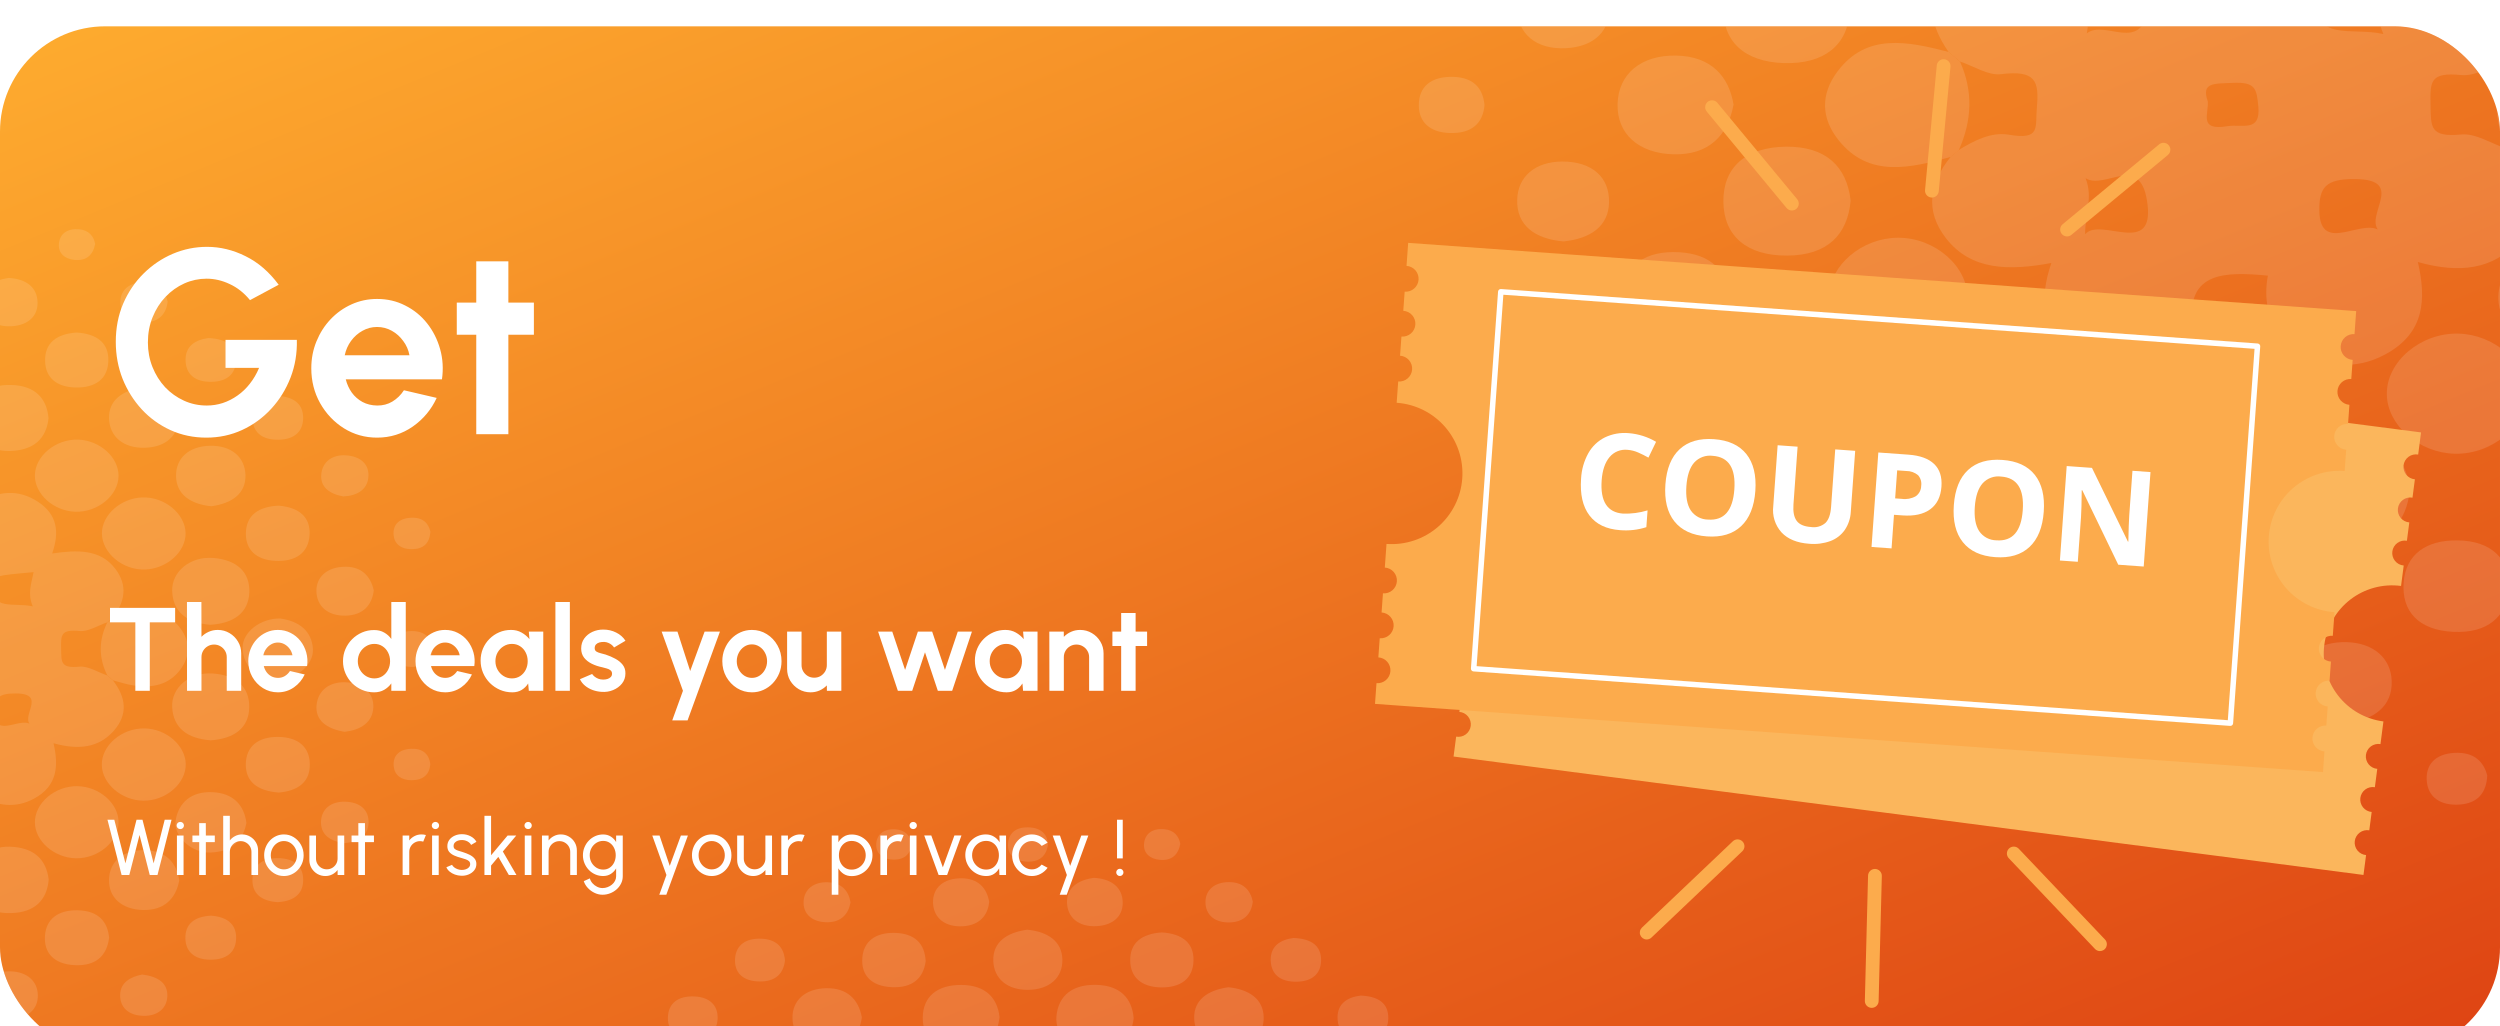 <svg width="380" height="156" viewBox="0 0 380 156" fill="none" xmlns="http://www.w3.org/2000/svg">
<g filter="url(#filter0_d_10_1945)">
<g clip-path="url(#clip0_10_1945)">
<rect width="380" height="156" rx="16" fill="url(#paint0_linear_10_1945)"/>
<g opacity="0.5">
<g opacity="0.25">
<path d="M151.45 164.248C151.215 164.046 150.981 163.833 150.746 163.631C150.707 163.372 150.746 163.081 150.629 162.856C149.092 159.926 149.04 157.153 152.192 155.02C154.758 153.279 157.65 153.268 160.242 154.997C163.421 157.119 163.369 159.892 161.871 162.822C161.753 163.058 161.779 163.339 161.74 163.597C161.493 163.821 161.245 164.035 160.998 164.259C157.806 165.371 154.628 165.337 151.45 164.248Z" fill="white"/>
<path d="M182.96 159.51C182.947 162.486 179.782 165.101 176.343 164.967C173.06 164.832 170.233 162.283 170.246 159.465C170.259 156.49 173.438 153.874 176.864 154.009C180.146 154.144 182.973 156.704 182.96 159.51Z" fill="white"/>
<path d="M135.883 154.043C139.309 154.054 142.331 156.782 142.175 159.713C142.019 162.519 139.075 164.956 135.831 164.933C132.406 164.922 129.383 162.194 129.54 159.263C129.696 156.457 132.653 154.032 135.883 154.043Z" fill="white"/>
<path d="M151.932 150.585C151.554 153.886 149.639 155.738 145.966 155.682C142.305 155.626 140.221 153.773 140.26 150.63C140.312 147.475 142.461 145.69 146.122 145.712C149.847 145.735 151.593 147.711 151.932 150.585Z" fill="white"/>
<path d="M172.318 150.765C171.979 153.852 170.09 155.626 166.456 155.738C162.991 155.839 160.308 153.437 160.581 150.45C160.881 147.341 163.004 145.623 166.599 145.701C170.247 145.78 172.057 147.7 172.318 150.765Z" fill="white"/>
<path d="M156.152 137.315C159.292 137.629 161.415 139.077 161.48 141.851C161.532 144.612 159.526 146.397 156.335 146.454C153.13 146.51 151.059 144.77 150.981 142.019C150.903 139.246 152.987 137.741 156.152 137.315Z" fill="white"/>
<path d="M130.999 150.641C130.647 153.325 128.98 155.155 125.788 155.211C122.597 155.267 120.526 153.538 120.46 150.81C120.382 148.07 122.388 146.285 125.567 146.207C128.758 146.139 130.504 147.913 130.999 150.641Z" fill="white"/>
<path d="M186.712 146.061C189.864 146.386 192.013 147.835 192.078 150.608C192.144 153.381 190.111 155.188 186.907 155.244C183.689 155.312 181.605 153.549 181.514 150.798C181.436 148.014 183.533 146.51 186.712 146.061Z" fill="white"/>
<path d="M197.055 164.136C193.902 163.81 191.766 162.351 191.701 159.578C191.649 156.805 193.681 155.008 196.872 154.941C200.09 154.885 202.174 156.636 202.252 159.398C202.33 162.182 200.233 163.698 197.055 164.136Z" fill="white"/>
<path d="M120.825 159.353C120.461 162.104 118.793 163.934 115.602 163.99C112.41 164.046 110.339 162.317 110.274 159.589C110.196 156.839 112.215 155.065 115.38 154.997C118.585 154.919 120.304 156.715 120.825 159.353Z" fill="white"/>
<path d="M176.603 137.73C179.691 137.932 181.488 139.324 181.41 142.03C181.345 144.747 179.482 146.162 176.382 146.083C173.49 146.004 171.836 144.534 171.797 142.041C171.745 139.324 173.516 137.932 176.603 137.73Z" fill="white"/>
<path d="M140.703 142.097C140.351 144.747 138.645 146.195 135.545 146.049C132.405 145.892 130.868 144.208 131.077 141.57C131.272 139.089 133.057 137.753 135.935 137.797C139.088 137.854 140.56 139.459 140.703 142.097Z" fill="white"/>
<path d="M166.286 129.433C168.657 129.568 170.389 130.623 170.624 132.757C170.884 135.103 169.308 136.652 166.638 136.776C163.941 136.899 162.222 135.462 162.183 133.127C162.157 131.005 163.746 129.781 166.286 129.433Z" fill="white"/>
<path d="M150.355 133.082C150.16 135.148 148.883 136.619 146.421 136.787C143.712 136.967 141.927 135.586 141.823 133.273C141.732 130.949 143.425 129.49 146.135 129.501C148.61 129.512 149.99 130.904 150.355 133.082Z" fill="white"/>
<path d="M196.611 138.572C199.347 138.684 200.832 139.751 200.806 141.985C200.78 143.995 199.464 145.173 197.132 145.218C194.579 145.275 193.16 144.073 193.146 141.862C193.146 139.818 194.579 138.841 196.611 138.572Z" fill="white"/>
<path d="M206.824 147.329C209.546 147.441 211.044 148.519 211.018 150.765C210.992 152.785 209.676 153.976 207.319 154.02C204.752 154.077 203.307 152.864 203.307 150.641C203.307 148.587 204.74 147.587 206.824 147.329Z" fill="white"/>
<path d="M119.314 142.008C119.08 143.995 117.881 145.196 115.524 145.185C112.931 145.174 111.577 143.86 111.733 141.671C111.876 139.661 113.361 138.595 115.693 138.684C118.038 138.763 119.171 140.009 119.314 142.008Z" fill="white"/>
<path d="M190.424 133.037C190.229 134.856 189.121 136.113 187.024 136.203C184.679 136.304 183.207 135.08 183.233 133.06C183.26 131.241 184.653 130.096 186.764 130.084C188.913 130.062 190.059 131.263 190.424 133.037Z" fill="white"/>
<path d="M129.279 133.161C128.967 134.935 127.859 136.17 125.762 136.181C123.457 136.192 122.011 134.924 122.154 132.936C122.271 131.174 123.691 130.029 125.801 130.107C127.899 130.175 128.993 131.387 129.279 133.161Z" fill="white"/>
<path d="M105.441 154.032C102.888 153.796 101.494 152.752 101.52 150.72C101.546 148.486 103.084 147.329 105.624 147.464C107.955 147.599 109.167 148.878 109.076 150.888C108.971 152.954 107.434 153.841 105.441 154.032Z" fill="white"/>
<path d="M138.593 124.381C138.385 125.729 137.538 126.649 135.949 126.66C134.125 126.672 133.057 125.695 133.2 124.134C133.318 122.798 134.399 121.968 136.001 122.046C137.59 122.136 138.411 123.034 138.593 124.381Z" fill="white"/>
<path d="M159.292 124.37C159.031 126.267 157.807 127.121 155.84 126.952C154.055 126.795 153.104 125.762 153.222 124.224C153.352 122.439 154.654 121.619 156.634 121.777C158.432 121.923 159.24 122.989 159.292 124.37Z" fill="white"/>
<path d="M179.403 124.28C179.078 125.964 178.062 126.862 176.277 126.694C174.753 126.548 173.789 125.65 173.893 124.28C174.011 122.731 175.157 121.889 176.929 122.035C178.505 122.158 179.208 123.158 179.403 124.28Z" fill="white"/>
</g>
<g opacity="0.25">
<path d="M-14.222 116.905C-17.205 118.622 -20.253 118.959 -23.21 116.983C-26.154 115.018 -26.427 112.346 -25.294 109.057C-29.15 109.775 -32.628 109.753 -34.92 106.789C-36.874 104.252 -36.405 101.759 -34.477 99.368C-34.243 99.166 -33.995 98.964 -33.761 98.762C-32.38 97.909 -30.778 97.078 -29.176 97.358C-26.245 97.864 -26.779 96.696 -26.623 94.911C-26.401 92.452 -26.714 91.442 -29.905 91.835C-31.065 91.981 -32.406 91.082 -33.67 90.667C-34.008 90.375 -34.347 90.083 -34.686 89.791C-36.379 87.344 -36.9 84.84 -34.842 82.37C-32.562 79.62 -29.332 79.384 -25.372 80.305C-26.375 76.936 -26.232 73.984 -22.793 72.03C-19.862 70.358 -16.97 70.784 -14.209 72.434C-13.974 72.636 -13.74 72.85 -13.505 73.052C-12.945 74.242 -11.721 75.533 -11.929 76.622C-12.502 79.541 -10.887 79.013 -8.542 79.182C-5.716 79.384 -5.481 78.722 -5.559 76.645C-5.598 75.466 -4.53 74.264 -3.957 73.074C-3.709 72.85 -3.462 72.636 -3.215 72.412C-0.258 70.616 2.791 70.312 5.76 72.266C8.717 74.208 9.069 76.869 7.923 80.136C11.687 79.575 15.204 79.44 17.497 82.427C19.451 84.964 19.008 87.445 17.145 89.87C16.859 90.117 16.572 90.353 16.286 90.6C14.879 91.071 13.407 92.048 12.091 91.913C9.225 91.633 9.252 92.508 9.291 94.608C9.33 96.64 9.186 97.617 12.091 97.336C13.42 97.212 14.879 98.189 16.286 98.661C16.572 98.908 16.872 99.155 17.158 99.413C19.138 101.961 19.529 104.589 17.25 107.126C14.996 109.641 11.948 110.045 8.131 108.967C8.913 112.358 8.783 115.456 5.135 117.41C2.348 118.903 -0.427 118.499 -3.084 117.028C-3.449 116.714 -3.801 116.411 -4.165 116.096C-5.572 114.3 -5.937 112.301 -5.546 110.213C-9.545 109.82 -12.867 109.921 -12.463 114.491C-12.411 115.041 -13.114 115.636 -13.479 116.208C-13.701 116.444 -13.961 116.68 -14.222 116.905ZM4.94 106.385C2.647 105.184 7.467 101.411 2.348 101.4C-0.271 101.389 -0.87 102.164 -0.857 104.241C-0.818 108.608 3.494 104.476 4.94 106.385ZM-22.22 106.441C-20.813 104.779 -15.694 108.709 -16.579 103.331C-17.283 99.054 -20.448 102.422 -22.181 101.322C-21.477 103.095 -22.233 104.589 -22.22 106.441ZM5.109 82.965C-0.948 83.504 -0.805 83.527 -0.974 84.739C-1.573 88.949 2.113 87.512 4.992 88.175C4.132 86.221 4.797 84.627 5.109 82.965ZM-22.272 82.741C-21.933 84.638 -21.725 86.277 -22.063 88.107C-20.396 86.816 -17.048 90.005 -16.475 85.761C-15.785 80.518 -20.917 84.683 -22.272 82.741ZM-11.03 94.316C-10.926 95.439 -11.903 97.022 -9.259 96.584C-7.917 96.359 -6.184 97.179 -6.419 94.776C-6.575 93.148 -6.666 92.508 -8.842 92.632C-10.47 92.71 -11.643 92.576 -11.03 94.316Z" fill="white"/>
<path d="M17.184 99.413C16.898 99.166 16.598 98.919 16.312 98.661C14.97 95.978 14.996 93.283 16.312 90.6C16.598 90.353 16.885 90.117 17.171 89.87C18.187 89.601 19.177 89.264 20.22 89.084C23.163 88.602 25.703 89.219 27.397 91.476C28.947 93.541 28.947 95.708 27.41 97.774C25.73 100.042 23.189 100.659 20.246 100.177C19.19 100.019 18.201 99.683 17.184 99.413Z" fill="white"/>
<path d="M28.231 112.1C28.309 115.075 25.196 117.758 21.744 117.702C18.474 117.646 15.543 115.131 15.478 112.313C15.4 109.327 18.5 106.655 21.965 106.722C25.235 106.767 28.153 109.27 28.231 112.1Z" fill="white"/>
<path d="M21.497 82.561C18.045 82.371 15.179 79.508 15.518 76.589C15.856 73.76 18.969 71.436 22.2 71.615C25.652 71.806 28.531 74.669 28.179 77.588C27.84 80.417 24.727 82.73 21.497 82.561Z" fill="white"/>
<path d="M18.018 68.325C18.005 71.301 14.84 73.916 11.401 73.782C8.118 73.647 5.291 71.099 5.304 68.281C5.318 65.305 8.496 62.69 11.922 62.824C15.204 62.959 18.031 65.519 18.018 68.325Z" fill="white"/>
<path d="M18.018 120.913C18.07 123.877 14.944 126.537 11.505 126.459C8.236 126.38 5.344 123.865 5.305 121.047C5.253 118.072 8.366 115.423 11.818 115.501C15.1 115.58 17.979 118.095 18.018 120.913Z" fill="white"/>
<path d="M32.035 108.529C28.452 108.26 26.355 106.643 26.173 103.511C26.003 100.524 28.817 98.144 32.282 98.369C35.903 98.605 37.949 100.423 37.883 103.533C37.818 106.666 35.604 108.271 32.035 108.529Z" fill="white"/>
<path d="M7.402 129.703C7.141 132.768 5.317 134.7 1.67 134.789C-1.938 134.879 -4.087 133.139 -4.4 130.029C-4.7 127.043 -1.977 124.595 1.501 124.696C5.148 124.82 7.037 126.605 7.402 129.703Z" fill="white"/>
<path d="M31.943 90.97C28.348 90.645 26.29 88.994 26.173 85.862C26.069 82.876 28.934 80.54 32.399 80.81C36.02 81.102 38.014 82.966 37.896 86.064C37.753 89.197 35.486 90.757 31.943 90.97Z" fill="white"/>
<path d="M7.376 59.58C7.037 62.667 5.148 64.441 1.514 64.553C-1.951 64.654 -4.634 62.252 -4.361 59.265C-4.061 56.156 -1.938 54.438 1.657 54.516C5.305 54.595 7.115 56.515 7.376 59.58Z" fill="white"/>
<path d="M42.598 90.016C45.451 90.409 47.392 91.891 47.561 94.653C47.718 97.145 44.722 99.581 41.882 99.245C38.756 98.874 36.919 97.201 36.88 94.439C36.854 92.082 39.628 89.949 42.598 90.016Z" fill="white"/>
<path d="M27.241 129.849C26.72 132.589 24.961 134.396 21.731 134.318C18.539 134.239 16.494 132.443 16.572 129.67C16.65 126.919 18.748 125.168 21.965 125.224C25.196 125.28 26.876 127.132 27.241 129.849Z" fill="white"/>
<path d="M21.77 54.876C24.922 55.201 27.071 56.65 27.137 59.423C27.202 62.196 25.169 64.003 21.965 64.059C18.748 64.127 16.663 62.364 16.572 59.614C16.494 56.829 18.591 55.325 21.77 54.876Z" fill="white"/>
<path d="M32.113 72.951C28.96 72.625 26.824 71.166 26.759 68.393C26.707 65.62 28.739 63.823 31.93 63.756C35.148 63.7 37.232 65.451 37.31 68.213C37.388 70.997 35.291 72.513 32.113 72.951Z" fill="white"/>
<path d="M37.453 121.081C36.945 123.776 35.226 125.448 32.021 125.583C29.116 125.707 26.316 123.124 26.707 120.666C27.149 117.971 29.103 116.265 32.295 116.411C35.447 116.545 37.114 118.387 37.453 121.081Z" fill="white"/>
<path d="M42.377 72.861C45.504 73.142 47.21 74.624 47.054 77.319C46.897 80.047 44.917 81.405 41.83 81.248C38.925 81.102 37.336 79.541 37.375 77.049C37.427 74.31 39.29 72.996 42.377 72.861Z" fill="white"/>
<path d="M42.364 116.467C39.107 116.208 37.323 114.816 37.362 112.144C37.414 109.472 39.211 107.979 42.299 108.013C45.399 108.046 47.105 109.607 47.092 112.268C47.079 114.974 45.164 116.231 42.364 116.467Z" fill="white"/>
<path d="M11.662 46.545C14.749 46.747 16.547 48.139 16.468 50.845C16.403 53.562 14.54 54.977 11.44 54.898C8.548 54.819 6.894 53.349 6.855 50.856C6.803 48.139 8.575 46.747 11.662 46.545Z" fill="white"/>
<path d="M16.585 138.539C16.221 141.391 14.475 142.85 11.362 142.704C8.197 142.547 6.633 140.841 6.842 138.18C7.037 135.676 8.848 134.329 11.74 134.363C14.944 134.408 16.364 136.092 16.585 138.539Z" fill="white"/>
<path d="M52.382 107.238C49.594 106.767 47.874 105.453 48.122 103.14C48.356 100.895 50.154 99.492 52.864 99.727C55.286 99.941 56.824 101.389 56.745 103.511C56.641 105.835 54.804 106.958 52.382 107.238Z" fill="white"/>
<path d="M1.344 38.248C3.715 38.383 5.448 39.438 5.682 41.572C5.942 43.918 4.366 45.467 1.696 45.591C-1 45.714 -2.72 44.277 -2.759 41.942C-2.785 39.82 -1.196 38.596 1.344 38.248Z" fill="white"/>
<path d="M56.81 85.739C56.55 87.973 55.182 89.533 52.498 89.578C49.828 89.623 48.135 88.141 48.096 85.84C48.069 83.718 49.685 82.292 52.095 82.157C54.791 81.989 56.302 83.437 56.81 85.739Z" fill="white"/>
<path d="M1.488 151.08C-1.13 150.788 -2.863 149.542 -2.798 147.251C-2.732 144.972 -0.987 143.558 1.67 143.647C4.093 143.726 5.696 145.118 5.748 147.218C5.813 149.508 4.132 150.754 1.488 151.08Z" fill="white"/>
<path d="M42.181 133.128C39.667 132.948 38.261 131.78 38.378 129.558C38.482 127.525 39.889 126.414 42.234 126.436C44.826 126.459 46.181 127.75 46.076 129.962C45.985 131.994 44.539 132.993 42.181 133.128Z" fill="white"/>
<path d="M31.67 47.387C34.405 47.499 35.89 48.566 35.864 50.8C35.838 52.81 34.523 53.989 32.191 54.033C29.638 54.09 28.218 52.888 28.205 50.677C28.205 48.633 29.638 47.657 31.67 47.387Z" fill="white"/>
<path d="M32.087 135.182C34.444 135.362 35.851 136.395 35.89 138.438C35.929 140.661 34.522 141.896 31.943 141.874C29.599 141.851 28.231 140.695 28.179 138.663C28.127 136.417 29.585 135.306 32.087 135.182Z" fill="white"/>
<path d="M41.882 56.144C44.605 56.257 46.102 57.334 46.077 59.58C46.05 61.6 44.735 62.791 42.377 62.836C39.811 62.892 38.365 61.679 38.365 59.456C38.365 57.402 39.798 56.402 41.882 56.144Z" fill="white"/>
<path d="M25.482 41.852C25.287 43.671 24.18 44.928 22.082 45.018C19.738 45.119 18.265 43.895 18.292 41.874C18.318 40.056 19.712 38.911 21.822 38.899C23.971 38.877 25.117 40.078 25.482 41.852Z" fill="white"/>
<path d="M52.381 124.157C50.141 123.877 48.682 122.832 48.799 120.789C48.903 118.982 50.271 117.836 52.394 117.859C54.739 117.893 56.12 119.128 56.015 121.148C55.924 122.99 54.517 123.944 52.381 124.157Z" fill="white"/>
<path d="M52.185 71.458C50.01 71.065 48.59 69.965 48.851 67.955C49.072 66.204 50.492 65.07 52.589 65.216C54.882 65.362 56.224 66.653 55.976 68.651C55.768 70.414 54.322 71.346 52.185 71.458Z" fill="white"/>
<path d="M21.613 144.13C24.062 144.433 25.534 145.455 25.43 147.476C25.339 149.261 23.984 150.417 21.9 150.406C19.594 150.395 18.201 149.16 18.266 147.161C18.318 145.343 19.829 144.478 21.613 144.13Z" fill="white"/>
<path d="M65.811 94.574C65.603 96.359 64.535 97.381 62.568 97.37C60.601 97.347 59.428 96.314 59.441 94.619C59.468 92.924 60.666 91.913 62.633 91.924C64.613 91.936 65.616 93.013 65.811 94.574Z" fill="white"/>
<path d="M14.462 155.795C14.397 157.4 13.577 158.332 12.001 158.456C10.203 158.602 9.004 157.782 8.939 156.188C8.874 154.605 9.968 153.718 11.805 153.741C13.446 153.763 14.176 154.717 14.462 155.795Z" fill="white"/>
<path d="M14.462 33.095C14.136 34.779 13.12 35.678 11.335 35.509C9.811 35.363 8.847 34.465 8.952 33.095C9.069 31.546 10.215 30.704 11.987 30.85C13.563 30.973 14.266 31.973 14.462 33.095Z" fill="white"/>
<path d="M65.421 76.836C65.29 78.565 64.392 79.474 62.555 79.474C60.966 79.474 59.963 78.699 59.832 77.352C59.689 75.825 60.575 74.815 62.399 74.703C64.261 74.579 65.147 75.533 65.421 76.836Z" fill="white"/>
<path d="M65.407 112.144C65.29 113.671 64.391 114.581 62.568 114.592C60.978 114.592 59.975 113.817 59.845 112.47C59.702 110.943 60.587 109.921 62.411 109.82C64.222 109.719 65.199 110.584 65.407 112.144Z" fill="white"/>
</g>
<g opacity="0.25">
<path d="M330.264 49.048C325.293 51.91 320.214 52.471 315.287 49.179C310.382 45.905 309.926 41.453 311.814 35.971C305.389 37.169 299.594 37.131 295.774 32.193C292.518 27.965 293.299 23.812 296.512 19.827C296.902 19.49 297.315 19.153 297.706 18.817C300.006 17.395 302.676 16.011 305.346 16.478C310.23 17.32 309.34 15.374 309.6 12.4C309.969 8.303 309.448 6.619 304.13 7.274C302.199 7.517 299.963 6.021 297.858 5.329C297.293 4.842 296.729 4.356 296.164 3.869C293.343 -0.209 292.475 -4.381 295.904 -8.496C299.702 -13.08 305.085 -13.472 311.684 -11.938C310.013 -17.551 310.251 -22.471 315.982 -25.726C320.865 -28.513 325.684 -27.802 330.285 -25.052C330.676 -24.716 331.067 -24.36 331.458 -24.023C332.391 -22.04 334.431 -19.889 334.084 -18.075C333.129 -13.21 335.82 -14.09 339.727 -13.809C344.437 -13.472 344.828 -14.576 344.698 -18.037C344.633 -20.001 346.413 -22.003 347.368 -23.986C347.78 -24.36 348.192 -24.716 348.605 -25.09C353.532 -28.083 358.611 -28.588 363.56 -25.333C368.487 -22.097 369.073 -17.663 367.163 -12.219C373.436 -13.154 379.296 -13.379 383.117 -8.403C386.372 -4.175 385.634 -0.04 382.531 4C382.053 4.412 381.576 4.805 381.098 5.216C378.754 6.002 376.301 7.63 374.109 7.405C369.334 6.937 369.377 8.397 369.442 11.895C369.507 15.281 369.268 16.909 374.109 16.441C376.323 16.235 378.754 17.863 381.098 18.648C381.576 19.06 382.075 19.471 382.552 19.902C385.851 24.148 386.503 28.526 382.704 32.754C378.949 36.944 373.87 37.618 367.51 35.822C368.813 41.471 368.596 46.635 362.518 49.89C357.873 52.378 353.25 51.705 348.822 49.254C348.214 48.73 347.628 48.225 347.02 47.701C344.676 44.708 344.068 41.378 344.72 37.898C338.056 37.244 332.521 37.412 333.194 45.026C333.281 45.943 332.109 46.934 331.501 47.888C331.132 48.281 330.698 48.674 330.264 49.048ZM362.192 31.519C358.372 29.517 366.403 23.232 357.873 23.213C353.51 23.194 352.512 24.485 352.534 27.946C352.599 35.223 359.783 28.339 362.192 31.519ZM316.937 31.613C319.281 28.844 327.811 35.392 326.335 26.431C325.163 19.303 319.888 24.915 317.002 23.082C318.174 26.038 316.915 28.526 316.937 31.613ZM362.475 -7.505C352.382 -6.607 352.62 -6.569 352.338 -4.549C351.34 2.466 357.482 0.072 362.279 1.176C360.847 -2.08 361.954 -4.736 362.475 -7.505ZM316.85 -7.879C317.414 -4.717 317.761 -1.986 317.197 1.063C319.975 -1.088 325.554 4.225 326.509 -2.847C327.659 -11.583 319.107 -4.642 316.85 -7.879ZM335.582 11.409C335.755 13.279 334.127 15.917 338.534 15.187C340.769 14.813 343.656 16.179 343.265 12.176C343.005 9.463 342.853 8.397 339.228 8.602C336.515 8.733 334.561 8.509 335.582 11.409Z" fill="white"/>
<path d="M382.596 19.902C382.118 19.491 381.619 19.079 381.141 18.649C378.906 14.178 378.949 9.688 381.141 5.217C381.619 4.805 382.096 4.412 382.574 4.001C384.267 3.552 385.917 2.991 387.653 2.691C392.559 1.887 396.791 2.916 399.613 6.676C402.196 10.118 402.196 13.729 399.634 17.171C396.834 20.95 392.602 21.979 387.696 21.174C385.938 20.912 384.289 20.351 382.596 19.902Z" fill="white"/>
<path d="M347.086 47.701C347.693 48.225 348.279 48.749 348.887 49.254C349.213 50.301 349.538 51.349 349.864 52.416C351.231 56.887 350.406 60.871 345.805 63.621C341.572 66.147 337.036 66.091 332.868 63.472C328.354 60.628 327.637 56.625 329.135 52.191C329.482 51.143 329.873 50.096 330.242 49.048C330.676 48.655 331.11 48.281 331.566 47.888C336.71 46.017 341.876 46.074 347.086 47.701Z" fill="white"/>
<path d="M297.727 18.836C297.336 19.172 296.924 19.509 296.533 19.846C290.325 21.548 284.096 23.082 279.473 17.32C276.781 13.972 276.716 10.305 279.299 6.863C283.705 0.97 289.957 2.28 296.229 3.907C296.794 4.394 297.358 4.88 297.922 5.366C299.941 9.856 299.746 14.346 297.727 18.836Z" fill="white"/>
<path d="M401.002 41.041C401.133 45.999 395.945 50.47 390.193 50.377C384.745 50.283 379.861 46.093 379.753 41.397C379.622 36.421 384.788 31.968 390.562 32.081C396.01 32.156 400.872 36.327 401.002 41.041Z" fill="white"/>
<path d="M288.611 50.283C282.925 50.339 277.802 45.849 277.997 40.967C278.171 36.29 283.011 32.193 288.438 32.137C294.125 32.081 299.225 36.57 299.052 41.453C298.878 46.13 294.038 50.246 288.611 50.283Z" fill="white"/>
<path d="M316.068 55.521C316.285 60.422 311.228 64.95 305.497 64.95C300.093 64.95 295.166 60.853 294.949 56.176C294.732 51.275 299.811 46.747 305.519 46.747C310.924 46.747 315.851 50.826 316.068 55.521Z" fill="white"/>
<path d="M383.985 55.727C384.072 60.665 378.862 65.099 373.132 64.968C367.684 64.837 362.865 60.647 362.8 55.951C362.713 50.993 367.901 46.579 373.653 46.709C379.123 46.84 383.92 51.031 383.985 55.727Z" fill="white"/>
<path d="M312.66 69.944C313.507 64.8 316.893 62.031 322.905 62.087C328.657 62.143 332.868 66.353 332.13 71.329C331.371 76.529 327.594 79.148 321.647 78.774C315.569 78.419 312.834 75.014 312.66 69.944Z" fill="white"/>
<path d="M281.296 26.487C280.84 31.65 277.802 34.812 271.659 34.849C265.581 34.887 262.022 31.931 261.956 26.674C261.891 21.436 265.343 18.387 271.442 18.293C277.563 18.237 280.71 21.324 281.296 26.487Z" fill="white"/>
<path d="M366.295 70.375C365.861 75.482 362.822 78.7 356.744 78.849C350.732 78.999 347.151 76.099 346.63 70.917C346.13 65.941 350.667 61.863 356.462 62.031C362.54 62.237 365.687 65.212 366.295 70.375Z" fill="white"/>
<path d="M271.941 -11.078C277.91 -10.442 281.383 -7.598 281.144 -2.36C280.905 2.897 277.215 5.759 271.181 5.591C265.082 5.404 261.761 2.223 261.956 -2.996C262.152 -8.29 265.95 -10.797 271.941 -11.078Z" fill="white"/>
<path d="M288.785 78.176C283.445 77.652 279.886 75.239 279.777 70.636C279.669 66.034 283.033 63.06 288.329 62.948C293.669 62.836 297.12 65.735 297.272 70.319C297.424 74.921 293.929 77.409 288.785 78.176Z" fill="white"/>
<path d="M339.597 92.842C334.345 92.319 330.763 89.887 330.655 85.266C330.546 80.645 333.932 77.633 339.25 77.521C344.611 77.409 348.084 80.327 348.236 84.929C348.388 89.587 344.893 92.094 339.597 92.842Z" fill="white"/>
<path d="M263.498 11.895C262.629 16.628 259.721 19.584 254.381 19.453C249.085 19.322 245.743 16.347 245.873 11.783C246.003 7.218 249.454 4.356 254.772 4.449C260.133 4.543 262.803 7.667 263.498 11.895Z" fill="white"/>
<path d="M271.463 48.169C276.955 48.899 280.384 51.405 280.254 56.007C280.124 60.572 276.673 63.453 271.377 63.341C266.102 63.247 262.76 60.273 262.846 55.69C262.933 51.069 266.558 48.768 271.463 48.169Z" fill="white"/>
<path d="M254.251 48.169C249.128 47.664 246.328 45.213 246.611 40.761C246.914 36.252 250.17 34.044 255.271 34.344C260.068 34.624 262.651 37.188 262.564 41.322C262.456 45.849 259.352 47.963 254.251 48.169Z" fill="white"/>
<path d="M381.597 85.097C380.99 89.849 378.081 92.281 372.893 92.038C367.619 91.776 365.014 88.932 365.362 84.499C365.687 80.327 368.704 78.082 373.523 78.138C378.863 78.213 381.228 81.019 381.597 85.097Z" fill="white"/>
<path d="M305.779 92.132C300.288 91.72 297.336 89.382 297.51 84.873C297.662 80.346 300.809 78.026 305.975 78.195C310.793 78.363 313.485 80.832 313.55 85.004C313.615 89.588 310.49 91.72 305.779 92.132Z" fill="white"/>
<path d="M237.625 32.698C233.284 32.305 230.505 30.247 230.614 26.374C230.701 22.839 233.349 20.575 237.451 20.556C241.944 20.538 244.679 22.914 244.571 26.786C244.505 30.322 241.836 32.286 237.625 32.698Z" fill="white"/>
<path d="M237.407 -8.796C241.314 -8.59 244.158 -6.869 244.548 -3.314C244.961 0.558 242.4 3.121 237.972 3.327C233.5 3.533 230.679 1.176 230.614 -2.697C230.57 -6.233 233.153 -8.253 237.407 -8.796Z" fill="white"/>
<path d="M329.743 99.596C329.287 103.3 326.987 105.844 322.537 105.863C318.109 105.882 315.331 103.45 315.352 99.615C315.352 96.098 318.022 93.778 322.038 93.591C326.487 93.385 328.983 95.761 329.743 99.596Z" fill="white"/>
<path d="M356.441 105.994C352.078 105.507 349.191 103.431 349.3 99.615C349.408 95.817 352.317 93.46 356.745 93.609C360.782 93.74 363.452 96.06 363.539 99.558C363.647 103.375 360.847 105.451 356.441 105.994Z" fill="white"/>
<path d="M254.815 64.95C258.679 65.324 260.958 67.101 260.893 70.506C260.806 74.285 258.201 76.174 253.947 75.912C250.018 75.669 248 73.48 248.217 70.113C248.477 66.69 250.93 65.099 254.815 64.95Z" fill="white"/>
<path d="M271.529 79.579C275.414 79.822 277.824 81.506 277.867 84.929C277.932 88.671 275.501 90.691 271.182 90.56C267.231 90.429 265.126 88.352 265.213 84.966C265.3 81.543 267.644 79.841 271.529 79.579Z" fill="white"/>
<path d="M237.147 50.638C240.902 50.994 243.311 52.565 243.463 55.558C243.615 58.87 241.228 60.983 237.386 60.909C233.935 60.852 231.742 58.832 231.721 55.82C231.699 52.752 234.152 51.274 237.147 50.638Z" fill="white"/>
<path d="M294.58 99.932C293.951 102.888 292.041 104.871 288.481 104.834C284.965 104.796 282.642 102.869 282.621 99.839C282.599 96.471 285.051 94.432 288.958 94.619C292.431 94.806 294.276 96.92 294.58 99.932Z" fill="white"/>
<path d="M378.06 113.851C377.951 116.526 376.584 118.079 373.958 118.284C370.962 118.528 368.965 117.162 368.857 114.506C368.748 111.868 370.571 110.39 373.632 110.427C376.367 110.465 377.582 112.055 378.06 113.851Z" fill="white"/>
<path d="M334.235 114.449C334.713 111.288 336.645 109.754 339.901 109.978C343.222 110.221 344.871 112.148 344.524 114.936C344.22 117.405 342.288 118.846 339.358 118.79C335.994 118.696 334.518 116.863 334.235 114.449Z" fill="white"/>
<path d="M310.099 114.337C309.774 116.825 308.233 118.378 305.216 118.266C302.611 118.153 300.983 116.713 300.983 114.449C300.983 111.868 302.785 110.371 305.78 110.483C308.406 110.558 309.774 112.055 310.099 114.337Z" fill="white"/>
<path d="M225.643 11.97C225.426 14.72 223.712 16.328 220.347 16.216C217.374 16.123 215.681 14.589 215.659 12.044C215.637 9.145 217.547 7.592 220.89 7.686C223.885 7.76 225.405 9.332 225.643 11.97Z" fill="white"/>
<path d="M225.187 41.303C224.775 43.548 223.364 45.063 220.716 45.045C217.677 45.026 215.919 43.38 216.201 40.779C216.461 38.572 218.263 37.187 220.954 37.356C223.559 37.543 224.948 39.04 225.187 41.303Z" fill="white"/>
</g>
</g>
<path d="M31.36 62.52C29.413 62.52 27.6 62.14 25.92 61.38C24.253 60.62 22.8 59.573 21.56 58.24C20.32 56.893 19.347 55.347 18.64 53.6C17.947 51.84 17.6 49.96 17.6 47.96C17.6 45.853 17.973 43.92 18.72 42.16C19.48 40.4 20.513 38.873 21.82 37.58C23.127 36.287 24.607 35.287 26.26 34.58C27.927 33.873 29.66 33.52 31.46 33.52C33.473 33.52 35.427 33.993 37.32 34.94C39.227 35.873 40.907 37.32 42.36 39.28L38 41.62C37.107 40.527 36.08 39.713 34.92 39.18C33.773 38.633 32.6 38.36 31.4 38.36C30.227 38.36 29.1 38.6 28.02 39.08C26.953 39.56 26 40.24 25.16 41.12C24.333 41.987 23.68 43.013 23.2 44.2C22.72 45.373 22.48 46.66 22.48 48.06C22.48 49.38 22.713 50.627 23.18 51.8C23.647 52.96 24.287 53.98 25.1 54.86C25.927 55.727 26.88 56.407 27.96 56.9C29.04 57.393 30.2 57.64 31.44 57.64C32.267 57.64 33.073 57.513 33.86 57.26C34.66 56.993 35.407 56.613 36.1 56.12C36.807 55.627 37.433 55.027 37.98 54.32C38.54 53.613 39.007 52.813 39.38 51.92H34.28V47.66H45.12C45.173 49.7 44.853 51.613 44.16 53.4C43.467 55.187 42.487 56.767 41.22 58.14C39.953 59.513 38.48 60.587 36.8 61.36C35.12 62.133 33.307 62.52 31.36 62.52ZM57.317 62.52C55.477 62.52 53.797 62.047 52.277 61.1C50.77 60.153 49.564 58.88 48.657 57.28C47.764 55.68 47.317 53.913 47.317 51.98C47.317 50.527 47.577 49.167 48.097 47.9C48.617 46.62 49.331 45.5 50.237 44.54C51.157 43.567 52.224 42.807 53.437 42.26C54.651 41.713 55.944 41.44 57.317 41.44C58.877 41.44 60.304 41.773 61.597 42.44C62.904 43.093 64.01 43.993 64.917 45.14C65.824 46.287 66.484 47.593 66.897 49.06C67.311 50.527 67.404 52.06 67.177 53.66H52.557C52.744 54.407 53.05 55.08 53.477 55.68C53.904 56.267 54.444 56.74 55.097 57.1C55.751 57.447 56.49 57.627 57.317 57.64C58.17 57.653 58.944 57.453 59.637 57.04C60.344 56.613 60.931 56.04 61.397 55.32L66.377 56.48C65.564 58.253 64.35 59.707 62.737 60.84C61.124 61.96 59.317 62.52 57.317 62.52ZM52.397 50H62.237C62.09 49.2 61.777 48.48 61.297 47.84C60.831 47.187 60.251 46.667 59.557 46.28C58.864 45.893 58.117 45.7 57.317 45.7C56.517 45.7 55.777 45.893 55.097 46.28C54.417 46.653 53.837 47.167 53.357 47.82C52.891 48.46 52.571 49.187 52.397 50ZM81.151 46.88H77.271V62H72.391V46.88H69.431V42H72.391V35.72H77.271V42H81.151V46.88Z" fill="white"/>
<path d="M26.62 88.4V90.596H22.768V101H20.572V90.596H16.72V88.4H26.62ZM36.662 95.312V101H34.466V95.888C34.466 95.534 34.379 95.213 34.205 94.925C34.031 94.631 33.797 94.4 33.503 94.232C33.215 94.058 32.894 93.971 32.54 93.971C32.186 93.971 31.862 94.058 31.568 94.232C31.28 94.4 31.049 94.631 30.875 94.925C30.707 95.213 30.623 95.534 30.623 95.888V101H28.427L28.418 87.5H30.614L30.623 92.801C30.929 92.477 31.295 92.222 31.721 92.036C32.147 91.844 32.606 91.748 33.098 91.748C33.752 91.748 34.349 91.91 34.889 92.234C35.429 92.552 35.858 92.981 36.176 93.521C36.5 94.055 36.662 94.652 36.662 95.312ZM42.239 101.234C41.411 101.234 40.655 101.021 39.971 100.595C39.293 100.169 38.75 99.596 38.342 98.876C37.94 98.156 37.739 97.361 37.739 96.491C37.739 95.837 37.856 95.225 38.09 94.655C38.324 94.079 38.645 93.575 39.053 93.143C39.467 92.705 39.947 92.363 40.493 92.117C41.039 91.871 41.621 91.748 42.239 91.748C42.941 91.748 43.583 91.898 44.165 92.198C44.753 92.492 45.251 92.897 45.659 93.413C46.067 93.929 46.364 94.517 46.55 95.177C46.736 95.837 46.778 96.527 46.676 97.247H40.097C40.181 97.583 40.319 97.886 40.511 98.156C40.703 98.42 40.946 98.633 41.24 98.795C41.534 98.951 41.867 99.032 42.239 99.038C42.623 99.044 42.971 98.954 43.283 98.768C43.601 98.576 43.865 98.318 44.075 97.994L46.316 98.516C45.95 99.314 45.404 99.968 44.678 100.478C43.952 100.982 43.139 101.234 42.239 101.234ZM40.025 95.6H44.453C44.387 95.24 44.246 94.916 44.03 94.628C43.82 94.334 43.559 94.1 43.247 93.926C42.935 93.752 42.599 93.665 42.239 93.665C41.879 93.665 41.546 93.752 41.24 93.926C40.934 94.094 40.673 94.325 40.457 94.619C40.247 94.907 40.103 95.234 40.025 95.6ZM59.48 87.5H61.676V101H59.48V99.875C59.192 100.277 58.829 100.604 58.391 100.856C57.953 101.108 57.446 101.234 56.87 101.234C56.216 101.234 55.604 101.111 55.034 100.865C54.464 100.619 53.96 100.28 53.522 99.848C53.09 99.41 52.751 98.906 52.505 98.336C52.259 97.766 52.136 97.154 52.136 96.5C52.136 95.846 52.259 95.234 52.505 94.664C52.751 94.094 53.09 93.593 53.522 93.161C53.96 92.723 54.464 92.381 55.034 92.135C55.604 91.889 56.216 91.766 56.87 91.766C57.446 91.766 57.953 91.892 58.391 92.144C58.829 92.39 59.192 92.717 59.48 93.125V87.5ZM56.897 99.119C57.365 99.119 57.779 99.002 58.139 98.768C58.499 98.534 58.781 98.219 58.985 97.823C59.189 97.421 59.291 96.98 59.291 96.5C59.291 96.014 59.189 95.573 58.985 95.177C58.781 94.775 58.496 94.457 58.13 94.223C57.77 93.989 57.359 93.872 56.897 93.872C56.435 93.872 56.012 93.992 55.628 94.232C55.25 94.466 54.947 94.781 54.719 95.177C54.497 95.573 54.386 96.014 54.386 96.5C54.386 96.986 54.5 97.427 54.728 97.823C54.956 98.219 55.259 98.534 55.637 98.768C56.021 99.002 56.441 99.119 56.897 99.119ZM67.657 101.234C66.829 101.234 66.073 101.021 65.389 100.595C64.711 100.169 64.168 99.596 63.76 98.876C63.358 98.156 63.157 97.361 63.157 96.491C63.157 95.837 63.274 95.225 63.508 94.655C63.742 94.079 64.063 93.575 64.471 93.143C64.885 92.705 65.365 92.363 65.911 92.117C66.457 91.871 67.039 91.748 67.657 91.748C68.359 91.748 69.001 91.898 69.583 92.198C70.171 92.492 70.669 92.897 71.077 93.413C71.485 93.929 71.782 94.517 71.968 95.177C72.154 95.837 72.196 96.527 72.094 97.247H65.515C65.599 97.583 65.737 97.886 65.929 98.156C66.121 98.42 66.364 98.633 66.658 98.795C66.952 98.951 67.285 99.032 67.657 99.038C68.041 99.044 68.389 98.954 68.701 98.768C69.019 98.576 69.283 98.318 69.493 97.994L71.734 98.516C71.368 99.314 70.822 99.968 70.096 100.478C69.37 100.982 68.557 101.234 67.657 101.234ZM65.443 95.6H69.871C69.805 95.24 69.664 94.916 69.448 94.628C69.238 94.334 68.977 94.1 68.665 93.926C68.353 93.752 68.017 93.665 67.657 93.665C67.297 93.665 66.964 93.752 66.658 93.926C66.352 94.094 66.091 94.325 65.875 94.619C65.665 94.907 65.521 95.234 65.443 95.6ZM80.38 92H82.576V101H80.38L80.281 99.884C80.035 100.286 79.708 100.613 79.3 100.865C78.898 101.111 78.421 101.234 77.869 101.234C77.203 101.234 76.579 101.108 75.997 100.856C75.415 100.604 74.902 100.256 74.458 99.812C74.02 99.368 73.675 98.855 73.423 98.273C73.177 97.691 73.054 97.067 73.054 96.401C73.054 95.759 73.171 95.156 73.405 94.592C73.645 94.028 73.978 93.533 74.404 93.107C74.83 92.681 75.322 92.348 75.88 92.108C76.438 91.868 77.038 91.748 77.68 91.748C78.274 91.748 78.805 91.88 79.273 92.144C79.747 92.408 80.149 92.744 80.479 93.152L80.38 92ZM77.815 99.119C78.283 99.119 78.697 99.002 79.057 98.768C79.417 98.534 79.699 98.219 79.903 97.823C80.107 97.421 80.209 96.98 80.209 96.5C80.209 96.014 80.107 95.573 79.903 95.177C79.699 94.775 79.414 94.457 79.048 94.223C78.688 93.989 78.277 93.872 77.815 93.872C77.353 93.872 76.93 93.992 76.546 94.232C76.168 94.466 75.865 94.781 75.637 95.177C75.415 95.573 75.304 96.014 75.304 96.5C75.304 96.986 75.418 97.427 75.646 97.823C75.874 98.219 76.177 98.534 76.555 98.768C76.939 99.002 77.359 99.119 77.815 99.119ZM84.422 101V87.5H86.618V101H84.422ZM91.436 101.162C90.968 101.132 90.515 101.039 90.077 100.883C89.645 100.721 89.261 100.502 88.925 100.226C88.589 99.95 88.331 99.62 88.151 99.236L90.005 98.444C90.077 98.564 90.194 98.693 90.356 98.831C90.518 98.963 90.71 99.074 90.932 99.164C91.16 99.254 91.409 99.299 91.679 99.299C91.907 99.299 92.123 99.269 92.327 99.209C92.537 99.143 92.705 99.044 92.831 98.912C92.963 98.78 93.029 98.609 93.029 98.399C93.029 98.177 92.951 98.006 92.795 97.886C92.645 97.76 92.453 97.667 92.219 97.607C91.991 97.541 91.769 97.481 91.553 97.427C90.983 97.313 90.452 97.136 89.96 96.896C89.474 96.656 89.081 96.347 88.781 95.969C88.487 95.585 88.34 95.123 88.34 94.583C88.34 93.989 88.496 93.476 88.808 93.044C89.126 92.612 89.537 92.279 90.041 92.045C90.551 91.811 91.1 91.694 91.688 91.694C92.402 91.694 93.056 91.844 93.65 92.144C94.25 92.438 94.724 92.855 95.072 93.395L93.335 94.421C93.251 94.277 93.134 94.145 92.984 94.025C92.834 93.899 92.663 93.797 92.471 93.719C92.279 93.635 92.078 93.587 91.868 93.575C91.598 93.563 91.352 93.587 91.13 93.647C90.908 93.707 90.728 93.809 90.59 93.953C90.458 94.097 90.392 94.289 90.392 94.529C90.392 94.757 90.482 94.928 90.662 95.042C90.842 95.15 91.058 95.234 91.31 95.294C91.568 95.354 91.814 95.42 92.048 95.492C92.576 95.666 93.071 95.879 93.533 96.131C94.001 96.383 94.376 96.692 94.658 97.058C94.94 97.424 95.075 97.862 95.063 98.372C95.063 98.954 94.889 99.464 94.541 99.902C94.193 100.334 93.743 100.664 93.191 100.892C92.645 101.12 92.06 101.21 91.436 101.162ZM107.102 92H109.433L104.51 105.5H102.179L103.808 101L100.568 92H102.971L104.906 97.994L107.102 92ZM114.292 101.234C113.464 101.234 112.708 101.021 112.024 100.595C111.346 100.169 110.803 99.599 110.395 98.885C109.993 98.165 109.792 97.37 109.792 96.5C109.792 95.84 109.909 95.225 110.143 94.655C110.377 94.079 110.698 93.575 111.106 93.143C111.52 92.705 112 92.363 112.546 92.117C113.092 91.871 113.674 91.748 114.292 91.748C115.12 91.748 115.873 91.961 116.551 92.387C117.235 92.813 117.778 93.386 118.18 94.106C118.588 94.826 118.792 95.624 118.792 96.5C118.792 97.154 118.675 97.766 118.441 98.336C118.207 98.906 117.883 99.41 117.469 99.848C117.061 100.28 116.584 100.619 116.038 100.865C115.498 101.111 114.916 101.234 114.292 101.234ZM114.292 99.038C114.73 99.038 115.123 98.921 115.471 98.687C115.819 98.453 116.092 98.144 116.29 97.76C116.494 97.376 116.596 96.956 116.596 96.5C116.596 96.032 116.491 95.606 116.281 95.222C116.077 94.832 115.798 94.523 115.444 94.295C115.096 94.061 114.712 93.944 114.292 93.944C113.86 93.944 113.47 94.061 113.122 94.295C112.774 94.529 112.498 94.841 112.294 95.231C112.09 95.621 111.988 96.044 111.988 96.5C111.988 96.974 112.093 97.403 112.303 97.787C112.513 98.171 112.792 98.477 113.14 98.705C113.494 98.927 113.878 99.038 114.292 99.038ZM119.64 97.67V92H121.836V97.094C121.836 97.448 121.923 97.772 122.097 98.066C122.271 98.354 122.502 98.585 122.79 98.759C123.084 98.927 123.405 99.011 123.753 99.011C124.113 99.011 124.437 98.927 124.725 98.759C125.013 98.585 125.244 98.354 125.418 98.066C125.592 97.772 125.679 97.448 125.679 97.094V92H127.875L127.884 101H125.688L125.679 100.181C125.367 100.505 124.998 100.763 124.572 100.955C124.146 101.141 123.69 101.234 123.204 101.234C122.55 101.234 121.953 101.075 121.413 100.757C120.873 100.433 120.441 100.004 120.117 99.47C119.799 98.93 119.64 98.33 119.64 97.67ZM138.654 101H136.476L133.47 92H135.621L137.574 97.823L139.518 92H141.687L143.631 97.823L145.584 92H147.735L144.729 101H142.551L140.598 95.15L138.654 101ZM155.509 92H157.705V101H155.509L155.41 99.884C155.164 100.286 154.837 100.613 154.429 100.865C154.027 101.111 153.55 101.234 152.998 101.234C152.332 101.234 151.708 101.108 151.126 100.856C150.544 100.604 150.031 100.256 149.587 99.812C149.149 99.368 148.804 98.855 148.552 98.273C148.306 97.691 148.183 97.067 148.183 96.401C148.183 95.759 148.3 95.156 148.534 94.592C148.774 94.028 149.107 93.533 149.533 93.107C149.959 92.681 150.451 92.348 151.009 92.108C151.567 91.868 152.167 91.748 152.809 91.748C153.403 91.748 153.934 91.88 154.402 92.144C154.876 92.408 155.278 92.744 155.608 93.152L155.509 92ZM152.944 99.119C153.412 99.119 153.826 99.002 154.186 98.768C154.546 98.534 154.828 98.219 155.032 97.823C155.236 97.421 155.338 96.98 155.338 96.5C155.338 96.014 155.236 95.573 155.032 95.177C154.828 94.775 154.543 94.457 154.177 94.223C153.817 93.989 153.406 93.872 152.944 93.872C152.482 93.872 152.059 93.992 151.675 94.232C151.297 94.466 150.994 94.781 150.766 95.177C150.544 95.573 150.433 96.014 150.433 96.5C150.433 96.986 150.547 97.427 150.775 97.823C151.003 98.219 151.306 98.534 151.684 98.768C152.068 99.002 152.488 99.119 152.944 99.119ZM167.742 95.312V101H165.546V95.888C165.546 95.534 165.459 95.213 165.285 94.925C165.111 94.631 164.877 94.4 164.583 94.232C164.295 94.058 163.974 93.971 163.62 93.971C163.266 93.971 162.942 94.058 162.648 94.232C162.36 94.4 162.129 94.631 161.955 94.925C161.787 95.213 161.703 95.534 161.703 95.888V101H159.507L159.498 92H161.694L161.703 92.801C162.009 92.477 162.375 92.222 162.801 92.036C163.227 91.844 163.686 91.748 164.178 91.748C164.832 91.748 165.429 91.91 165.969 92.234C166.509 92.552 166.938 92.981 167.256 93.521C167.58 94.055 167.742 94.652 167.742 95.312ZM174.359 94.196H172.613V101H170.417V94.196H169.085V92H170.417V89.174H172.613V92H174.359V94.196Z" fill="white"/>
<path d="M18.484 129L16.336 120.6H17.374L19.066 127.23L20.752 120.6H21.658L23.35 127.23L25.036 120.6H26.074L23.938 129H22.762L21.208 122.916L19.654 129H18.484ZM26.893 123H27.901V129H26.893V123ZM27.409 122.022C27.249 122.022 27.115 121.97 27.007 121.866C26.899 121.762 26.845 121.632 26.845 121.476C26.845 121.32 26.899 121.19 27.007 121.086C27.115 120.982 27.247 120.93 27.403 120.93C27.559 120.93 27.691 120.982 27.799 121.086C27.907 121.19 27.961 121.32 27.961 121.476C27.961 121.632 27.907 121.762 27.799 121.866C27.695 121.97 27.565 122.022 27.409 122.022ZM32.65 124.008H31.288L31.282 129H30.274L30.28 124.008H29.248V123H30.28L30.274 121.116H31.282L31.288 123H32.65V124.008ZM39.23 125.268V129H38.221V125.49C38.221 125.186 38.148 124.91 37.999 124.662C37.852 124.414 37.654 124.218 37.406 124.074C37.157 123.926 36.882 123.852 36.578 123.852C36.278 123.852 36.002 123.926 35.749 124.074C35.502 124.218 35.303 124.414 35.156 124.662C35.008 124.91 34.934 125.186 34.934 125.49V129H33.925V120H34.934V123.75C35.145 123.47 35.413 123.248 35.737 123.084C36.062 122.916 36.413 122.832 36.794 122.832C37.242 122.832 37.65 122.942 38.017 123.162C38.389 123.378 38.684 123.67 38.9 124.038C39.12 124.406 39.23 124.816 39.23 125.268ZM43.152 129.156C42.6 129.156 42.096 129.014 41.64 128.73C41.188 128.446 40.826 128.066 40.554 127.59C40.286 127.11 40.152 126.58 40.152 126C40.152 125.56 40.23 125.15 40.386 124.77C40.542 124.386 40.756 124.05 41.028 123.762C41.304 123.47 41.624 123.242 41.988 123.078C42.352 122.914 42.74 122.832 43.152 122.832C43.704 122.832 44.206 122.974 44.658 123.258C45.114 123.542 45.476 123.924 45.744 124.404C46.016 124.884 46.152 125.416 46.152 126C46.152 126.436 46.074 126.844 45.918 127.224C45.762 127.604 45.546 127.94 45.27 128.232C44.998 128.52 44.68 128.746 44.316 128.91C43.956 129.074 43.568 129.156 43.152 129.156ZM43.152 128.148C43.528 128.148 43.866 128.05 44.166 127.854C44.47 127.654 44.708 127.392 44.88 127.068C45.056 126.74 45.144 126.384 45.144 126C45.144 125.608 45.054 125.248 44.874 124.92C44.698 124.592 44.46 124.33 44.16 124.134C43.86 123.938 43.524 123.84 43.152 123.84C42.776 123.84 42.438 123.94 42.138 124.14C41.838 124.336 41.6 124.598 41.424 124.926C41.248 125.254 41.16 125.612 41.16 126C41.16 126.4 41.25 126.764 41.43 127.092C41.61 127.416 41.852 127.674 42.156 127.866C42.46 128.054 42.792 128.148 43.152 128.148ZM47.023 126.72V123H48.031V126.498C48.031 126.802 48.105 127.078 48.253 127.326C48.401 127.574 48.599 127.772 48.847 127.92C49.099 128.064 49.375 128.136 49.675 128.136C49.979 128.136 50.253 128.064 50.497 127.92C50.745 127.772 50.943 127.574 51.091 127.326C51.239 127.078 51.313 126.802 51.313 126.498V123H52.321L52.327 129H51.319L51.313 128.238C51.101 128.518 50.833 128.742 50.509 128.91C50.185 129.074 49.835 129.156 49.459 129.156C49.011 129.156 48.601 129.048 48.229 128.832C47.861 128.612 47.567 128.318 47.347 127.95C47.131 127.582 47.023 127.172 47.023 126.72ZM56.84 124.008H55.478L55.472 129H54.465L54.471 124.008H53.438V123H54.471L54.465 121.116H55.472L55.478 123H56.84V124.008ZM61.199 129V123H62.207V123.75C62.419 123.47 62.687 123.248 63.011 123.084C63.335 122.916 63.687 122.832 64.067 122.832C64.299 122.832 64.523 122.862 64.739 122.922L64.331 123.93C64.167 123.878 64.007 123.852 63.851 123.852C63.551 123.852 63.275 123.926 63.023 124.074C62.775 124.218 62.577 124.414 62.429 124.662C62.281 124.91 62.207 125.186 62.207 125.49V129H61.199ZM65.676 123H66.684V129H65.676V123ZM66.192 122.022C66.032 122.022 65.898 121.97 65.79 121.866C65.682 121.762 65.628 121.632 65.628 121.476C65.628 121.32 65.682 121.19 65.79 121.086C65.898 120.982 66.03 120.93 66.186 120.93C66.342 120.93 66.474 120.982 66.582 121.086C66.69 121.19 66.744 121.32 66.744 121.476C66.744 121.632 66.69 121.762 66.582 121.866C66.478 121.97 66.348 122.022 66.192 122.022ZM70.097 129.114C69.773 129.102 69.457 129.042 69.149 128.934C68.845 128.822 68.577 128.672 68.345 128.484C68.117 128.292 67.951 128.072 67.847 127.824L68.711 127.452C68.771 127.588 68.879 127.716 69.035 127.836C69.191 127.956 69.371 128.052 69.575 128.124C69.779 128.196 69.985 128.232 70.193 128.232C70.413 128.232 70.619 128.198 70.811 128.13C71.003 128.062 71.159 127.962 71.279 127.83C71.403 127.694 71.465 127.532 71.465 127.344C71.465 127.144 71.397 126.988 71.261 126.876C71.129 126.76 70.961 126.67 70.757 126.606C70.557 126.538 70.353 126.474 70.145 126.414C69.733 126.31 69.365 126.186 69.041 126.042C68.717 125.894 68.461 125.708 68.273 125.484C68.089 125.256 67.997 124.966 67.997 124.614C67.997 124.242 68.099 123.92 68.303 123.648C68.511 123.376 68.783 123.166 69.119 123.018C69.455 122.87 69.815 122.796 70.199 122.796C70.683 122.796 71.125 122.9 71.525 123.108C71.925 123.316 72.223 123.598 72.419 123.954L71.609 124.428C71.541 124.284 71.437 124.158 71.297 124.05C71.157 123.938 70.997 123.85 70.817 123.786C70.637 123.722 70.453 123.688 70.265 123.684C70.033 123.676 69.815 123.706 69.611 123.774C69.411 123.842 69.249 123.946 69.125 124.086C69.005 124.222 68.945 124.392 68.945 124.596C68.945 124.796 69.009 124.948 69.137 125.052C69.269 125.156 69.439 125.24 69.647 125.304C69.859 125.364 70.089 125.434 70.337 125.514C70.701 125.63 71.041 125.764 71.357 125.916C71.673 126.068 71.927 126.258 72.119 126.486C72.315 126.714 72.411 126.996 72.407 127.332C72.407 127.7 72.297 128.022 72.077 128.298C71.857 128.57 71.571 128.778 71.219 128.922C70.871 129.066 70.497 129.13 70.097 129.114ZM78.501 129H77.343L75.747 126.246L74.643 127.566V129H73.635V120H74.643V126L77.157 123H78.471L76.431 125.43L78.501 129ZM79.764 123H80.772V129H79.764V123ZM80.281 122.022C80.121 122.022 79.987 121.97 79.879 121.866C79.77 121.762 79.716 121.632 79.716 121.476C79.716 121.32 79.77 121.19 79.879 121.086C79.987 120.982 80.118 120.93 80.275 120.93C80.43 120.93 80.562 120.982 80.671 121.086C80.778 121.19 80.832 121.32 80.832 121.476C80.832 121.632 80.778 121.762 80.671 121.866C80.567 121.97 80.436 122.022 80.281 122.022ZM87.683 125.268V129H86.675V125.49C86.675 125.186 86.601 124.91 86.453 124.662C86.305 124.414 86.107 124.218 85.859 124.074C85.611 123.926 85.335 123.852 85.031 123.852C84.731 123.852 84.455 123.926 84.203 124.074C83.955 124.218 83.757 124.414 83.609 124.662C83.461 124.91 83.387 125.186 83.387 125.49V129H82.379V123H83.387V123.75C83.599 123.47 83.867 123.248 84.191 123.084C84.515 122.916 84.867 122.832 85.247 122.832C85.695 122.832 86.103 122.942 86.471 123.162C86.843 123.378 87.137 123.67 87.353 124.038C87.573 124.406 87.683 124.816 87.683 125.268ZM93.651 123H94.659V129.192C94.659 129.588 94.573 129.956 94.401 130.296C94.233 130.64 94.005 130.938 93.717 131.19C93.429 131.446 93.101 131.644 92.733 131.784C92.365 131.928 91.981 132 91.581 132C91.165 132 90.763 131.906 90.375 131.718C89.987 131.534 89.647 131.286 89.355 130.974C89.067 130.666 88.859 130.32 88.731 129.936L89.655 129.516C89.731 129.792 89.867 130.04 90.063 130.26C90.263 130.484 90.495 130.66 90.759 130.788C91.027 130.92 91.301 130.986 91.581 130.986C91.845 130.986 92.099 130.94 92.343 130.848C92.591 130.756 92.813 130.628 93.009 130.464C93.209 130.304 93.365 130.114 93.477 129.894C93.593 129.678 93.651 129.444 93.651 129.192V127.998C93.447 128.342 93.177 128.622 92.841 128.838C92.509 129.05 92.121 129.156 91.677 129.156C91.253 129.156 90.855 129.074 90.483 128.91C90.111 128.746 89.785 128.52 89.505 128.232C89.225 127.94 89.005 127.604 88.845 127.224C88.685 126.844 88.605 126.436 88.605 126C88.605 125.564 88.685 125.156 88.845 124.776C89.005 124.392 89.225 124.056 89.505 123.768C89.785 123.476 90.111 123.248 90.483 123.084C90.855 122.92 91.253 122.838 91.677 122.838C92.121 122.838 92.509 122.944 92.841 123.156C93.177 123.368 93.447 123.648 93.651 123.996V123ZM91.683 128.178C92.071 128.178 92.407 128.078 92.691 127.878C92.979 127.678 93.201 127.412 93.357 127.08C93.513 126.748 93.591 126.388 93.591 126C93.591 125.6 93.511 125.236 93.351 124.908C93.195 124.576 92.973 124.312 92.685 124.116C92.401 123.916 92.067 123.816 91.683 123.816C91.307 123.816 90.963 123.914 90.651 124.11C90.339 124.306 90.091 124.57 89.907 124.902C89.727 125.23 89.637 125.596 89.637 126C89.637 126.404 89.729 126.772 89.913 127.104C90.101 127.432 90.349 127.694 90.657 127.89C90.969 128.082 91.311 128.178 91.683 128.178ZM103.495 123H104.563L101.281 132H100.213L101.299 129L99.145 123H100.249L101.803 127.614L103.495 123ZM108.178 129.156C107.626 129.156 107.122 129.014 106.666 128.73C106.214 128.446 105.852 128.066 105.58 127.59C105.312 127.11 105.178 126.58 105.178 126C105.178 125.56 105.256 125.15 105.412 124.77C105.568 124.386 105.782 124.05 106.054 123.762C106.33 123.47 106.65 123.242 107.014 123.078C107.378 122.914 107.766 122.832 108.178 122.832C108.73 122.832 109.232 122.974 109.684 123.258C110.14 123.542 110.502 123.924 110.77 124.404C111.042 124.884 111.178 125.416 111.178 126C111.178 126.436 111.1 126.844 110.944 127.224C110.788 127.604 110.572 127.94 110.296 128.232C110.024 128.52 109.706 128.746 109.342 128.91C108.982 129.074 108.594 129.156 108.178 129.156ZM108.178 128.148C108.554 128.148 108.892 128.05 109.192 127.854C109.496 127.654 109.734 127.392 109.906 127.068C110.082 126.74 110.17 126.384 110.17 126C110.17 125.608 110.08 125.248 109.9 124.92C109.724 124.592 109.486 124.33 109.186 124.134C108.886 123.938 108.55 123.84 108.178 123.84C107.802 123.84 107.464 123.94 107.164 124.14C106.864 124.336 106.626 124.598 106.45 124.926C106.274 125.254 106.186 125.612 106.186 126C106.186 126.4 106.276 126.764 106.456 127.092C106.636 127.416 106.878 127.674 107.182 127.866C107.486 128.054 107.818 128.148 108.178 128.148ZM112.049 126.72V123H113.057V126.498C113.057 126.802 113.131 127.078 113.279 127.326C113.427 127.574 113.625 127.772 113.873 127.92C114.125 128.064 114.401 128.136 114.701 128.136C115.005 128.136 115.279 128.064 115.523 127.92C115.771 127.772 115.969 127.574 116.117 127.326C116.265 127.078 116.339 126.802 116.339 126.498V123H117.347L117.353 129H116.345L116.339 128.238C116.127 128.518 115.859 128.742 115.535 128.91C115.211 129.074 114.861 129.156 114.485 129.156C114.037 129.156 113.627 129.048 113.255 128.832C112.887 128.612 112.593 128.318 112.373 127.95C112.157 127.582 112.049 127.172 112.049 126.72ZM118.758 129V123H119.766V123.75C119.978 123.47 120.246 123.248 120.57 123.084C120.894 122.916 121.246 122.832 121.626 122.832C121.858 122.832 122.082 122.862 122.298 122.922L121.89 123.93C121.726 123.878 121.566 123.852 121.41 123.852C121.11 123.852 120.834 123.926 120.582 124.074C120.334 124.218 120.136 124.414 119.988 124.662C119.84 124.91 119.766 125.186 119.766 125.49V129H118.758ZM127.432 132H126.424V123H127.432V124.026C127.636 123.674 127.908 123.39 128.248 123.174C128.588 122.954 128.992 122.844 129.46 122.844C129.896 122.844 130.304 122.926 130.684 123.09C131.068 123.254 131.404 123.482 131.692 123.774C131.98 124.062 132.206 124.396 132.37 124.776C132.534 125.156 132.616 125.564 132.616 126C132.616 126.436 132.534 126.846 132.37 127.23C132.206 127.614 131.98 127.952 131.692 128.244C131.404 128.532 131.068 128.758 130.684 128.922C130.304 129.086 129.896 129.168 129.46 129.168C128.992 129.168 128.588 129.06 128.248 128.844C127.908 128.624 127.636 128.338 127.432 127.986V132ZM129.448 123.822C129.06 123.822 128.72 123.92 128.428 124.116C128.136 124.312 127.91 124.574 127.75 124.902C127.594 125.23 127.516 125.596 127.516 126C127.516 126.4 127.594 126.766 127.75 127.098C127.91 127.43 128.134 127.694 128.422 127.89C128.714 128.086 129.056 128.184 129.448 128.184C129.836 128.184 130.192 128.088 130.516 127.896C130.84 127.7 131.1 127.438 131.296 127.11C131.492 126.778 131.59 126.408 131.59 126C131.59 125.6 131.494 125.236 131.302 124.908C131.11 124.576 130.852 124.312 130.528 124.116C130.204 123.92 129.844 123.822 129.448 123.822ZM133.819 129V123H134.827V123.75C135.039 123.47 135.307 123.248 135.631 123.084C135.955 122.916 136.307 122.832 136.687 122.832C136.919 122.832 137.143 122.862 137.359 122.922L136.951 123.93C136.787 123.878 136.627 123.852 136.471 123.852C136.171 123.852 135.895 123.926 135.643 124.074C135.395 124.218 135.197 124.414 135.049 124.662C134.901 124.91 134.827 125.186 134.827 125.49V129H133.819ZM138.297 123H139.305V129H138.297V123ZM138.813 122.022C138.653 122.022 138.519 121.97 138.411 121.866C138.303 121.762 138.249 121.632 138.249 121.476C138.249 121.32 138.303 121.19 138.411 121.086C138.519 120.982 138.651 120.93 138.807 120.93C138.963 120.93 139.095 120.982 139.203 121.086C139.311 121.19 139.365 121.32 139.365 121.476C139.365 121.632 139.311 121.762 139.203 121.866C139.099 121.97 138.969 122.022 138.813 122.022ZM143.96 129H142.67L140.48 122.988H141.554L143.312 127.83L145.07 122.988H146.144L143.96 129ZM151.911 123H152.919V129H151.911L151.869 127.986C151.681 128.334 151.421 128.616 151.089 128.832C150.761 129.048 150.369 129.156 149.913 129.156C149.473 129.156 149.061 129.074 148.677 128.91C148.293 128.742 147.953 128.512 147.657 128.22C147.365 127.924 147.137 127.584 146.973 127.2C146.809 126.816 146.727 126.402 146.727 125.958C146.727 125.53 146.807 125.126 146.967 124.746C147.127 124.366 147.349 124.034 147.633 123.75C147.921 123.462 148.253 123.238 148.629 123.078C149.005 122.914 149.409 122.832 149.841 122.832C150.313 122.832 150.727 122.944 151.083 123.168C151.439 123.388 151.727 123.674 151.947 124.026L151.911 123ZM149.895 128.178C150.291 128.178 150.633 128.082 150.921 127.89C151.213 127.694 151.437 127.43 151.593 127.098C151.753 126.766 151.833 126.4 151.833 126C151.833 125.592 151.753 125.224 151.593 124.896C151.433 124.564 151.207 124.302 150.915 124.11C150.627 123.914 150.287 123.816 149.895 123.816C149.499 123.816 149.139 123.914 148.815 124.11C148.491 124.306 148.233 124.57 148.041 124.902C147.853 125.23 147.759 125.596 147.759 126C147.759 126.404 147.857 126.772 148.053 127.104C148.249 127.432 148.509 127.694 148.833 127.89C149.157 128.082 149.511 128.178 149.895 128.178ZM158.335 127.416L159.235 127.902C158.963 128.282 158.617 128.586 158.197 128.814C157.781 129.042 157.329 129.156 156.841 129.156C156.289 129.156 155.785 129.014 155.329 128.73C154.877 128.446 154.515 128.066 154.243 127.59C153.975 127.11 153.841 126.58 153.841 126C153.841 125.56 153.919 125.15 154.075 124.77C154.231 124.386 154.445 124.05 154.717 123.762C154.993 123.47 155.313 123.242 155.677 123.078C156.041 122.914 156.429 122.832 156.841 122.832C157.329 122.832 157.781 122.946 158.197 123.174C158.617 123.402 158.963 123.708 159.235 124.092L158.335 124.578C158.143 124.342 157.915 124.16 157.651 124.032C157.387 123.904 157.117 123.84 156.841 123.84C156.469 123.84 156.131 123.94 155.827 124.14C155.527 124.336 155.289 124.598 155.113 124.926C154.937 125.254 154.849 125.612 154.849 126C154.849 126.388 154.937 126.746 155.113 127.074C155.293 127.398 155.533 127.658 155.833 127.854C156.137 128.05 156.473 128.148 156.841 128.148C157.137 128.148 157.415 128.08 157.675 127.944C157.935 127.808 158.155 127.632 158.335 127.416ZM164.359 123H165.427L162.145 132H161.077L162.163 129L160.009 123H161.113L162.667 127.614L164.359 123ZM169.787 126.48V120.6H170.657V126.48H169.787ZM170.225 129.156C170.069 129.156 169.937 129.102 169.829 128.994C169.721 128.886 169.667 128.754 169.667 128.598C169.667 128.446 169.721 128.318 169.829 128.214C169.937 128.106 170.069 128.052 170.225 128.052C170.373 128.052 170.499 128.106 170.603 128.214C170.711 128.318 170.765 128.446 170.765 128.598C170.765 128.754 170.711 128.886 170.603 128.994C170.499 129.102 170.373 129.156 170.225 129.156Z" fill="white"/>
<path d="M367.562 65.088L368 61.728L344.431 58.66L253.261 46.8L229.692 43.732L229.253 47.092C229.509 47.113 229.758 47.186 229.986 47.306C230.213 47.426 230.413 47.591 230.575 47.791C230.736 47.99 230.856 48.221 230.926 48.468C230.995 48.715 231.015 48.974 230.982 49.229C230.949 49.484 230.864 49.729 230.734 49.95C230.603 50.172 230.429 50.364 230.222 50.516C230.015 50.668 229.779 50.776 229.529 50.835C229.279 50.893 229.019 50.9 228.766 50.855L228.404 53.644C228.659 53.666 228.908 53.739 229.134 53.86C229.361 53.98 229.561 54.145 229.722 54.345C229.883 54.545 230.001 54.775 230.071 55.022C230.14 55.269 230.159 55.528 230.126 55.782C230.093 56.036 230.009 56.281 229.878 56.502C229.748 56.723 229.574 56.915 229.367 57.067C229.16 57.219 228.925 57.328 228.675 57.386C228.425 57.444 228.166 57.452 227.914 57.407L227.551 60.196C227.807 60.218 228.055 60.291 228.282 60.412C228.508 60.532 228.708 60.697 228.869 60.897C229.03 61.097 229.149 61.327 229.218 61.574C229.288 61.821 229.307 62.08 229.273 62.334C229.24 62.588 229.156 62.833 229.026 63.054C228.895 63.275 228.721 63.467 228.515 63.619C228.308 63.771 228.072 63.88 227.823 63.938C227.573 63.996 227.314 64.004 227.061 63.959L226.657 67.065L226.685 67.068C229.402 67.439 231.863 68.87 233.529 71.049C235.195 73.227 235.932 75.977 235.578 78.696C235.224 81.416 233.809 83.885 231.641 85.565C229.473 87.245 226.729 87.999 224.007 87.662L223.979 87.659L223.531 91.105C223.786 91.127 224.035 91.2 224.261 91.321C224.488 91.441 224.688 91.606 224.849 91.806C225.01 92.006 225.128 92.236 225.198 92.483C225.267 92.73 225.286 92.989 225.253 93.243C225.22 93.497 225.136 93.742 225.005 93.963C224.875 94.184 224.701 94.376 224.494 94.528C224.287 94.68 224.052 94.788 223.802 94.847C223.552 94.905 223.293 94.913 223.041 94.868L222.678 97.657C222.935 97.677 223.185 97.749 223.414 97.869C223.642 97.989 223.844 98.154 224.006 98.354C224.169 98.555 224.289 98.786 224.359 99.034C224.429 99.282 224.448 99.542 224.414 99.798C224.381 100.053 224.296 100.3 224.164 100.521C224.032 100.743 223.857 100.935 223.648 101.087C223.439 101.239 223.202 101.346 222.951 101.403C222.699 101.46 222.439 101.465 222.185 101.418L221.822 104.208C222.078 104.229 222.327 104.301 222.555 104.421C222.782 104.541 222.982 104.706 223.144 104.906C223.305 105.106 223.425 105.336 223.494 105.583C223.564 105.831 223.583 106.089 223.551 106.344C223.518 106.599 223.433 106.844 223.303 107.066C223.172 107.287 222.998 107.479 222.791 107.631C222.584 107.783 222.348 107.892 222.098 107.95C221.848 108.008 221.588 108.015 221.335 107.97L220.942 110.992L244.511 114.06L335.677 125.923L359.249 128.991L359.642 125.971C359.387 125.949 359.139 125.875 358.913 125.754C358.687 125.634 358.488 125.469 358.328 125.269C358.167 125.069 358.049 124.839 357.98 124.593C357.91 124.346 357.892 124.088 357.925 123.834C357.958 123.58 358.042 123.336 358.172 123.115C358.302 122.895 358.475 122.703 358.681 122.551C358.888 122.399 359.122 122.29 359.372 122.231C359.621 122.172 359.879 122.164 360.132 122.208L360.494 119.419C360.239 119.398 359.99 119.324 359.764 119.204C359.538 119.084 359.338 118.919 359.177 118.719C359.016 118.52 358.897 118.289 358.827 118.043C358.758 117.796 358.739 117.538 358.772 117.283C358.804 117.029 358.889 116.784 359.019 116.563C359.149 116.342 359.322 116.15 359.529 115.998C359.735 115.846 359.971 115.737 360.22 115.678C360.47 115.619 360.729 115.612 360.981 115.656L361.345 112.867C361.089 112.846 360.841 112.772 360.614 112.652C360.388 112.532 360.188 112.367 360.027 112.167C359.866 111.968 359.747 111.737 359.677 111.491C359.608 111.244 359.589 110.985 359.622 110.731C359.655 110.477 359.739 110.232 359.869 110.011C359.999 109.79 360.173 109.598 360.379 109.446C360.586 109.293 360.821 109.185 361.07 109.126C361.32 109.067 361.579 109.06 361.832 109.104L362.28 105.658L362.252 105.654C360.9 105.478 359.596 105.038 358.414 104.358C357.232 103.678 356.195 102.772 355.364 101.691C354.532 100.611 353.921 99.377 353.566 98.06C353.211 96.744 353.119 95.37 353.295 94.018C353.471 92.666 353.911 91.361 354.591 90.179C355.271 88.997 356.177 87.961 357.258 87.129C358.338 86.297 359.572 85.686 360.888 85.332C362.205 84.977 363.578 84.884 364.931 85.06L364.959 85.064L365.363 81.958C365.107 81.937 364.858 81.864 364.631 81.744C364.404 81.624 364.203 81.459 364.042 81.259C363.88 81.06 363.761 80.829 363.691 80.582C363.621 80.335 363.602 80.076 363.635 79.821C363.668 79.567 363.752 79.321 363.883 79.1C364.013 78.879 364.187 78.686 364.394 78.534C364.602 78.382 364.837 78.274 365.088 78.215C365.338 78.157 365.597 78.15 365.85 78.195L366.213 75.406C365.957 75.385 365.708 75.312 365.481 75.192C365.254 75.072 365.054 74.907 364.892 74.707C364.73 74.507 364.611 74.277 364.541 74.03C364.471 73.783 364.452 73.524 364.485 73.269C364.518 73.014 364.602 72.769 364.733 72.548C364.864 72.326 365.038 72.134 365.245 71.982C365.452 71.83 365.688 71.722 365.938 71.663C366.188 71.605 366.447 71.598 366.7 71.643L367.063 68.854C366.807 68.832 366.559 68.759 366.332 68.638C366.106 68.518 365.906 68.353 365.745 68.153C365.584 67.953 365.465 67.723 365.396 67.476C365.326 67.229 365.307 66.971 365.341 66.716C365.374 66.462 365.458 66.217 365.589 65.996C365.719 65.775 365.893 65.583 366.1 65.431C366.306 65.279 366.542 65.171 366.791 65.112C367.041 65.054 367.3 65.046 367.553 65.091L367.562 65.088Z" fill="#FBB65C"/>
<path d="M346.117 121.441C346.089 121.443 346.062 121.443 346.035 121.441L235.641 107.075C235.588 107.068 235.537 107.051 235.491 107.025C235.445 106.999 235.405 106.963 235.372 106.921C235.34 106.879 235.316 106.831 235.302 106.78C235.288 106.729 235.285 106.675 235.291 106.622L242.447 51.633C242.461 51.526 242.517 51.43 242.602 51.365C242.687 51.299 242.794 51.27 242.9 51.284L353.294 65.649C353.347 65.656 353.398 65.673 353.444 65.7C353.49 65.726 353.53 65.762 353.563 65.804C353.595 65.846 353.619 65.894 353.633 65.945C353.647 65.997 353.65 66.05 353.643 66.103L346.489 121.091C346.476 121.184 346.433 121.269 346.365 121.332C346.297 121.396 346.209 121.434 346.117 121.441ZM236.146 106.324L345.739 120.585L352.788 66.398L243.197 52.138L236.146 106.324Z" fill="#FBB65C"/>
<path d="M284.476 149.195C284.199 149.188 283.936 149.071 283.744 148.87C283.553 148.669 283.45 148.401 283.457 148.124L283.944 129.099C283.951 128.821 284.068 128.558 284.269 128.367C284.471 128.175 284.74 128.072 285.017 128.079C285.295 128.086 285.558 128.203 285.75 128.404C285.941 128.606 286.045 128.875 286.038 129.153L285.551 148.177C285.547 148.315 285.516 148.45 285.46 148.576C285.404 148.701 285.324 148.814 285.224 148.909C285.124 149.003 285.007 149.077 284.878 149.126C284.75 149.175 284.613 149.199 284.476 149.195Z" fill="#FCAB4C"/>
<path d="M319.168 140.565C319.031 140.562 318.896 140.531 318.77 140.475C318.645 140.419 318.532 140.339 318.438 140.24L305.328 126.443C305.14 126.241 305.039 125.974 305.048 125.698C305.056 125.422 305.173 125.161 305.373 124.971C305.573 124.781 305.84 124.678 306.116 124.684C306.391 124.689 306.654 124.804 306.846 125.002L319.953 138.798C320.096 138.948 320.191 139.137 320.226 139.341C320.261 139.545 320.235 139.755 320.151 139.944C320.067 140.133 319.929 140.293 319.754 140.404C319.579 140.514 319.375 140.57 319.168 140.565Z" fill="#FCAB4C"/>
<path d="M250.271 138.8C250.064 138.795 249.864 138.728 249.695 138.609C249.526 138.489 249.396 138.322 249.321 138.129C249.247 137.936 249.232 137.725 249.277 137.523C249.323 137.322 249.427 137.138 249.577 136.995L263.374 123.888C263.473 123.79 263.59 123.713 263.719 123.661C263.849 123.609 263.987 123.583 264.126 123.585C264.265 123.587 264.403 123.617 264.53 123.673C264.658 123.729 264.773 123.81 264.869 123.911C264.965 124.012 265.04 124.131 265.089 124.261C265.138 124.391 265.161 124.53 265.156 124.669C265.151 124.808 265.118 124.945 265.06 125.071C265.001 125.198 264.918 125.311 264.815 125.405L251.019 138.513C250.919 138.607 250.802 138.682 250.674 138.731C250.545 138.78 250.409 138.804 250.271 138.8Z" fill="#FCAB4C"/>
<path d="M295.529 5.005C295.805 5.031 296.06 5.165 296.237 5.379C296.414 5.593 296.499 5.868 296.473 6.144L294.689 25.091C294.66 25.365 294.525 25.616 294.312 25.791C294.099 25.965 293.825 26.048 293.551 26.023C293.277 25.997 293.024 25.864 292.847 25.654C292.67 25.443 292.584 25.171 292.606 24.896L294.389 5.95C294.402 5.813 294.442 5.68 294.506 5.558C294.57 5.436 294.657 5.329 294.763 5.241C294.869 5.153 294.991 5.087 295.122 5.046C295.254 5.006 295.392 4.992 295.529 5.005Z" fill="#FCAB4C"/>
<path d="M260.329 11.249C260.466 11.262 260.599 11.301 260.72 11.366C260.842 11.43 260.949 11.517 261.037 11.623L273.173 26.281C273.35 26.495 273.435 26.77 273.409 27.046C273.383 27.323 273.248 27.577 273.035 27.754C272.821 27.931 272.546 28.016 272.269 27.99C271.993 27.964 271.738 27.829 271.561 27.615L259.425 12.958C259.293 12.798 259.211 12.603 259.19 12.398C259.169 12.192 259.209 11.984 259.306 11.801C259.403 11.618 259.551 11.468 259.734 11.37C259.916 11.271 260.123 11.229 260.329 11.248V11.249Z" fill="#FCAB4C"/>
<path d="M328.946 17.709C329.152 17.728 329.349 17.808 329.51 17.939C329.671 18.07 329.79 18.246 329.851 18.444C329.912 18.642 329.912 18.854 329.852 19.053C329.793 19.252 329.675 19.428 329.515 19.56L314.857 31.696C314.752 31.784 314.63 31.849 314.498 31.89C314.367 31.93 314.229 31.945 314.092 31.932C313.955 31.919 313.822 31.879 313.701 31.815C313.58 31.751 313.472 31.663 313.384 31.557C313.297 31.451 313.231 31.329 313.19 31.198C313.15 31.067 313.136 30.929 313.149 30.792C313.162 30.655 313.201 30.522 313.265 30.401C313.33 30.279 313.417 30.172 313.523 30.084L328.181 17.948C328.286 17.86 328.408 17.793 328.539 17.753C328.671 17.712 328.809 17.697 328.946 17.709Z" fill="#FCAB4C"/>
<path d="M357.887 46.784L358.139 43.285L333.581 41.518L238.6 34.683L214.043 32.916L213.791 36.414C214.05 36.431 214.302 36.499 214.534 36.614C214.766 36.73 214.974 36.889 215.144 37.085C215.314 37.28 215.444 37.507 215.526 37.753C215.608 37.999 215.64 38.258 215.622 38.517C215.603 38.775 215.534 39.027 215.417 39.258C215.301 39.49 215.14 39.696 214.943 39.865C214.747 40.034 214.519 40.163 214.273 40.243C214.027 40.324 213.767 40.355 213.509 40.335L213.3 43.24C213.559 43.257 213.811 43.325 214.044 43.44C214.276 43.555 214.484 43.715 214.654 43.91C214.825 44.105 214.955 44.333 215.037 44.578C215.119 44.824 215.152 45.084 215.133 45.343C215.115 45.601 215.045 45.854 214.929 46.085C214.812 46.317 214.651 46.523 214.454 46.692C214.257 46.861 214.029 46.99 213.783 47.07C213.536 47.151 213.276 47.181 213.018 47.161L212.809 50.067C213.067 50.083 213.32 50.151 213.553 50.266C213.785 50.381 213.992 50.541 214.163 50.736C214.333 50.932 214.463 51.159 214.546 51.405C214.628 51.651 214.661 51.91 214.642 52.169C214.623 52.428 214.554 52.68 214.437 52.911C214.321 53.143 214.159 53.349 213.963 53.518C213.766 53.687 213.538 53.816 213.292 53.896C213.045 53.977 212.785 54.008 212.527 53.987L212.294 57.223H212.323C215.165 57.431 217.809 58.759 219.673 60.915C221.537 63.072 222.469 65.879 222.264 68.722C222.06 71.565 220.735 74.21 218.582 76.077C216.428 77.944 213.622 78.879 210.779 78.679H210.75L210.491 82.269C210.75 82.286 211.003 82.353 211.235 82.468C211.468 82.583 211.675 82.743 211.845 82.939C212.016 83.134 212.146 83.361 212.228 83.607C212.31 83.853 212.343 84.113 212.324 84.371C212.306 84.63 212.236 84.882 212.12 85.114C212.003 85.345 211.842 85.552 211.645 85.721C211.449 85.89 211.221 86.018 210.974 86.099C210.728 86.179 210.468 86.21 210.209 86.189L210 89.095C210.259 89.112 210.511 89.18 210.743 89.295C210.975 89.41 211.183 89.57 211.353 89.766C211.523 89.961 211.653 90.188 211.735 90.434C211.817 90.68 211.849 90.939 211.831 91.198C211.812 91.456 211.743 91.708 211.626 91.939C211.51 92.171 211.349 92.377 211.152 92.546C210.956 92.715 210.728 92.844 210.482 92.924C210.236 93.005 209.976 93.036 209.718 93.016L209.509 95.921C209.768 95.938 210.02 96.006 210.253 96.121C210.485 96.236 210.693 96.395 210.863 96.591C211.034 96.786 211.164 97.013 211.246 97.259C211.328 97.505 211.361 97.765 211.342 98.024C211.324 98.282 211.254 98.535 211.138 98.766C211.021 98.998 210.86 99.204 210.663 99.373C210.466 99.542 210.238 99.671 209.992 99.751C209.745 99.832 209.485 99.862 209.227 99.842L209 102.99L233.557 104.757L328.537 111.592L353.095 113.359L353.321 110.211C353.063 110.194 352.81 110.126 352.578 110.011C352.346 109.896 352.139 109.736 351.969 109.541C351.799 109.345 351.669 109.118 351.587 108.873C351.505 108.627 351.472 108.367 351.491 108.109C351.51 107.851 351.579 107.598 351.695 107.367C351.812 107.136 351.973 106.929 352.169 106.761C352.366 106.592 352.593 106.463 352.84 106.382C353.086 106.302 353.346 106.271 353.604 106.291L353.813 103.385C353.554 103.368 353.302 103.3 353.07 103.185C352.838 103.07 352.63 102.91 352.46 102.715C352.29 102.519 352.16 102.292 352.078 102.046C351.996 101.801 351.964 101.541 351.982 101.283C352.001 101.024 352.07 100.772 352.187 100.541C352.303 100.309 352.464 100.103 352.661 99.934C352.857 99.765 353.085 99.637 353.331 99.556C353.577 99.476 353.837 99.445 354.095 99.465L354.304 96.559C354.045 96.542 353.792 96.474 353.56 96.359C353.328 96.245 353.12 96.085 352.95 95.889C352.779 95.694 352.649 95.467 352.567 95.221C352.485 94.975 352.452 94.715 352.471 94.457C352.489 94.198 352.559 93.946 352.675 93.714C352.792 93.482 352.953 93.276 353.15 93.107C353.346 92.938 353.575 92.81 353.821 92.729C354.068 92.649 354.328 92.618 354.586 92.638L354.845 89.048H354.815C351.97 88.843 349.323 87.516 347.456 85.36C345.589 83.203 344.655 80.393 344.859 77.548C345.064 74.703 346.391 72.055 348.548 70.188C350.704 68.321 353.514 67.387 356.36 67.592H356.389L356.622 64.356C356.102 64.319 355.618 64.076 355.277 63.682C354.936 63.288 354.765 62.775 354.802 62.255C354.84 61.735 355.082 61.252 355.476 60.91C355.87 60.569 356.384 60.399 356.903 60.436L357.113 57.53C356.855 57.511 356.604 57.442 356.374 57.327C356.143 57.211 355.937 57.051 355.768 56.856C355.599 56.661 355.47 56.434 355.389 56.19C355.308 55.945 355.275 55.686 355.294 55.429C355.312 55.171 355.381 54.92 355.497 54.69C355.613 54.459 355.772 54.253 355.968 54.084C356.163 53.915 356.389 53.786 356.634 53.705C356.879 53.624 357.137 53.591 357.395 53.61L357.604 50.704C357.346 50.685 357.095 50.616 356.864 50.5C356.634 50.385 356.428 50.225 356.259 50.03C356.09 49.835 355.961 49.608 355.88 49.363C355.799 49.118 355.766 48.86 355.785 48.602C355.803 48.345 355.873 48.094 355.988 47.863C356.104 47.632 356.264 47.427 356.459 47.258C356.654 47.089 356.88 46.96 357.125 46.879C357.37 46.797 357.629 46.765 357.886 46.784L357.887 46.784Z" fill="#FCAB4C"/>
<path d="M338.985 106.337L223.971 98.058C223.916 98.055 223.862 98.04 223.813 98.016C223.763 97.991 223.719 97.957 223.683 97.915C223.647 97.874 223.619 97.826 223.602 97.773C223.584 97.721 223.577 97.666 223.581 97.611L227.704 40.322C227.708 40.267 227.722 40.213 227.747 40.163C227.771 40.114 227.805 40.07 227.847 40.034C227.888 39.998 227.937 39.97 227.989 39.952C228.041 39.935 228.097 39.928 228.152 39.932L343.165 48.21C343.22 48.214 343.274 48.228 343.323 48.253C343.373 48.277 343.417 48.312 343.453 48.353C343.489 48.395 343.517 48.443 343.534 48.495C343.552 48.548 343.559 48.603 343.555 48.658L339.432 105.947C339.428 106.002 339.414 106.056 339.389 106.105C339.365 106.154 339.331 106.198 339.289 106.234C339.248 106.271 339.2 106.298 339.147 106.316C339.095 106.333 339.04 106.34 338.985 106.337ZM224.449 97.255L338.628 105.471L342.69 49.021L228.511 40.802L224.449 97.255Z" fill="white"/>
<path d="M247.41 64.376C246.895 64.316 246.374 64.385 245.893 64.577C245.412 64.769 244.986 65.078 244.655 65.476C243.965 66.292 243.564 67.469 243.453 69.007C243.223 72.209 244.31 73.896 246.712 74.07C247.97 74.111 249.226 73.945 250.43 73.577L250.246 76.13C248.956 76.545 247.596 76.699 246.245 76.583C244.157 76.432 242.605 75.684 241.589 74.337C240.574 72.991 240.152 71.132 240.323 68.763C240.39 67.407 240.765 66.085 241.42 64.896C242 63.855 242.881 63.013 243.948 62.482C245.083 61.942 246.342 61.721 247.593 61.841C249.051 61.962 250.463 62.411 251.723 63.156L250.563 65.56C250.053 65.27 249.529 65.008 248.991 64.775C248.49 64.554 247.955 64.419 247.41 64.376Z" fill="white"/>
<path d="M266.811 70.63C266.639 73.006 265.918 74.79 264.648 75.982C263.378 77.174 261.643 77.691 259.443 77.532C257.243 77.374 255.6 76.614 254.513 75.253C253.427 73.892 252.969 72.016 253.141 69.626C253.313 67.236 254.035 65.454 255.308 64.279C256.581 63.103 258.32 62.595 260.526 62.754C262.734 62.912 264.376 63.669 265.452 65.023C266.528 66.378 266.981 68.246 266.811 70.63ZM256.332 69.875C256.216 71.479 256.434 72.709 256.984 73.565C257.276 73.998 257.67 74.353 258.13 74.599C258.591 74.845 259.105 74.975 259.627 74.977C262.056 75.152 263.387 73.626 263.62 70.4C263.852 67.165 262.76 65.461 260.345 65.287C259.826 65.215 259.297 65.271 258.804 65.45C258.311 65.628 257.869 65.924 257.517 66.312C256.842 67.083 256.447 68.271 256.332 69.875Z" fill="white"/>
<path d="M281.988 64.525L281.32 73.815C281.271 74.794 280.955 75.741 280.407 76.553C279.865 77.326 279.1 77.915 278.215 78.242C277.183 78.617 276.08 78.756 274.987 78.651C273.141 78.518 271.741 77.942 270.788 76.923C270.306 76.385 269.944 75.751 269.728 75.062C269.512 74.373 269.447 73.646 269.536 72.93L270.201 63.677L273.236 63.895L272.605 72.688C272.526 73.794 272.69 74.622 273.098 75.171C273.505 75.72 274.223 76.032 275.252 76.106C275.645 76.171 276.048 76.149 276.432 76.041C276.816 75.933 277.171 75.742 277.473 75.481C277.96 74.994 278.243 74.194 278.322 73.079L278.955 64.309L281.988 64.525Z" fill="white"/>
<path d="M295.1 69.97C294.989 71.516 294.421 72.662 293.396 73.411C292.371 74.16 290.969 74.47 289.191 74.343L287.885 74.249L287.517 79.356L284.473 79.137L285.506 64.779L290.092 65.109C291.834 65.234 293.131 65.705 293.984 66.522C294.837 67.338 295.209 68.488 295.1 69.97ZM288.062 71.754L289.063 71.826C289.803 71.934 290.557 71.792 291.206 71.422C291.455 71.244 291.659 71.009 291.8 70.737C291.942 70.465 292.017 70.163 292.02 69.857C292.065 69.568 292.046 69.273 291.965 68.993C291.884 68.713 291.742 68.453 291.549 68.234C291.047 67.812 290.41 67.585 289.754 67.591L288.37 67.494L288.062 71.754Z" fill="white"/>
<path d="M310.65 73.784C310.479 76.161 309.758 77.945 308.488 79.137C307.218 80.328 305.482 80.845 303.283 80.687C301.083 80.529 299.44 79.769 298.353 78.407C297.265 77.046 296.809 75.17 296.982 72.781C297.154 70.391 297.876 68.608 299.148 67.433C300.421 66.258 302.16 65.75 304.367 65.909C306.574 66.067 308.216 66.824 309.292 68.178C310.369 69.533 310.821 71.401 310.65 73.784ZM300.172 73.028C300.056 74.632 300.273 75.862 300.824 76.718C301.116 77.15 301.509 77.505 301.97 77.752C302.43 77.998 302.944 78.127 303.466 78.13C305.895 78.305 307.226 76.779 307.459 73.552C307.692 70.319 306.601 68.614 304.185 68.439C303.665 68.368 303.136 68.423 302.644 68.602C302.151 68.781 301.709 69.077 301.357 69.465C300.681 70.238 300.285 71.426 300.172 73.028Z" fill="white"/>
<path d="M325.845 82.114L321.975 81.835L316.51 70.524L316.421 70.518C316.407 72.444 316.371 73.817 316.312 74.636L315.825 81.392L313.105 81.198L314.138 66.84L317.978 67.116L323.44 78.319L323.509 78.324C323.545 76.451 323.591 75.128 323.646 74.355L324.133 67.559L326.874 67.757L325.845 82.114Z" fill="white"/>
</g>
</g>
<defs>
<filter id="filter0_d_10_1945" x="-60" y="-56" width="500" height="276" filterUnits="userSpaceOnUse" color-interpolation-filters="sRGB">
<feFlood flood-opacity="0" result="BackgroundImageFix"/>
<feColorMatrix in="SourceAlpha" type="matrix" values="0 0 0 0 0 0 0 0 0 0 0 0 0 0 0 0 0 0 127 0" result="hardAlpha"/>
<feOffset dy="4"/>
<feGaussianBlur stdDeviation="30"/>
<feComposite in2="hardAlpha" operator="out"/>
<feColorMatrix type="matrix" values="0 0 0 0 0.016 0 0 0 0 0.024 0 0 0 0 0.059 0 0 0 0.05 0"/>
<feBlend mode="normal" in2="BackgroundImageFix" result="effect1_dropShadow_10_1945"/>
<feBlend mode="normal" in="SourceGraphic" in2="effect1_dropShadow_10_1945" result="shape"/>
</filter>
<linearGradient id="paint0_linear_10_1945" x1="0" y1="0" x2="109.611" y2="267.002" gradientUnits="userSpaceOnUse">
<stop stop-color="#FEAC2F"/>
<stop offset="1" stop-color="#DE4313"/>
</linearGradient>
<clipPath id="clip0_10_1945">
<rect width="380" height="156" rx="16" fill="white"/>
</clipPath>
</defs>
</svg>
